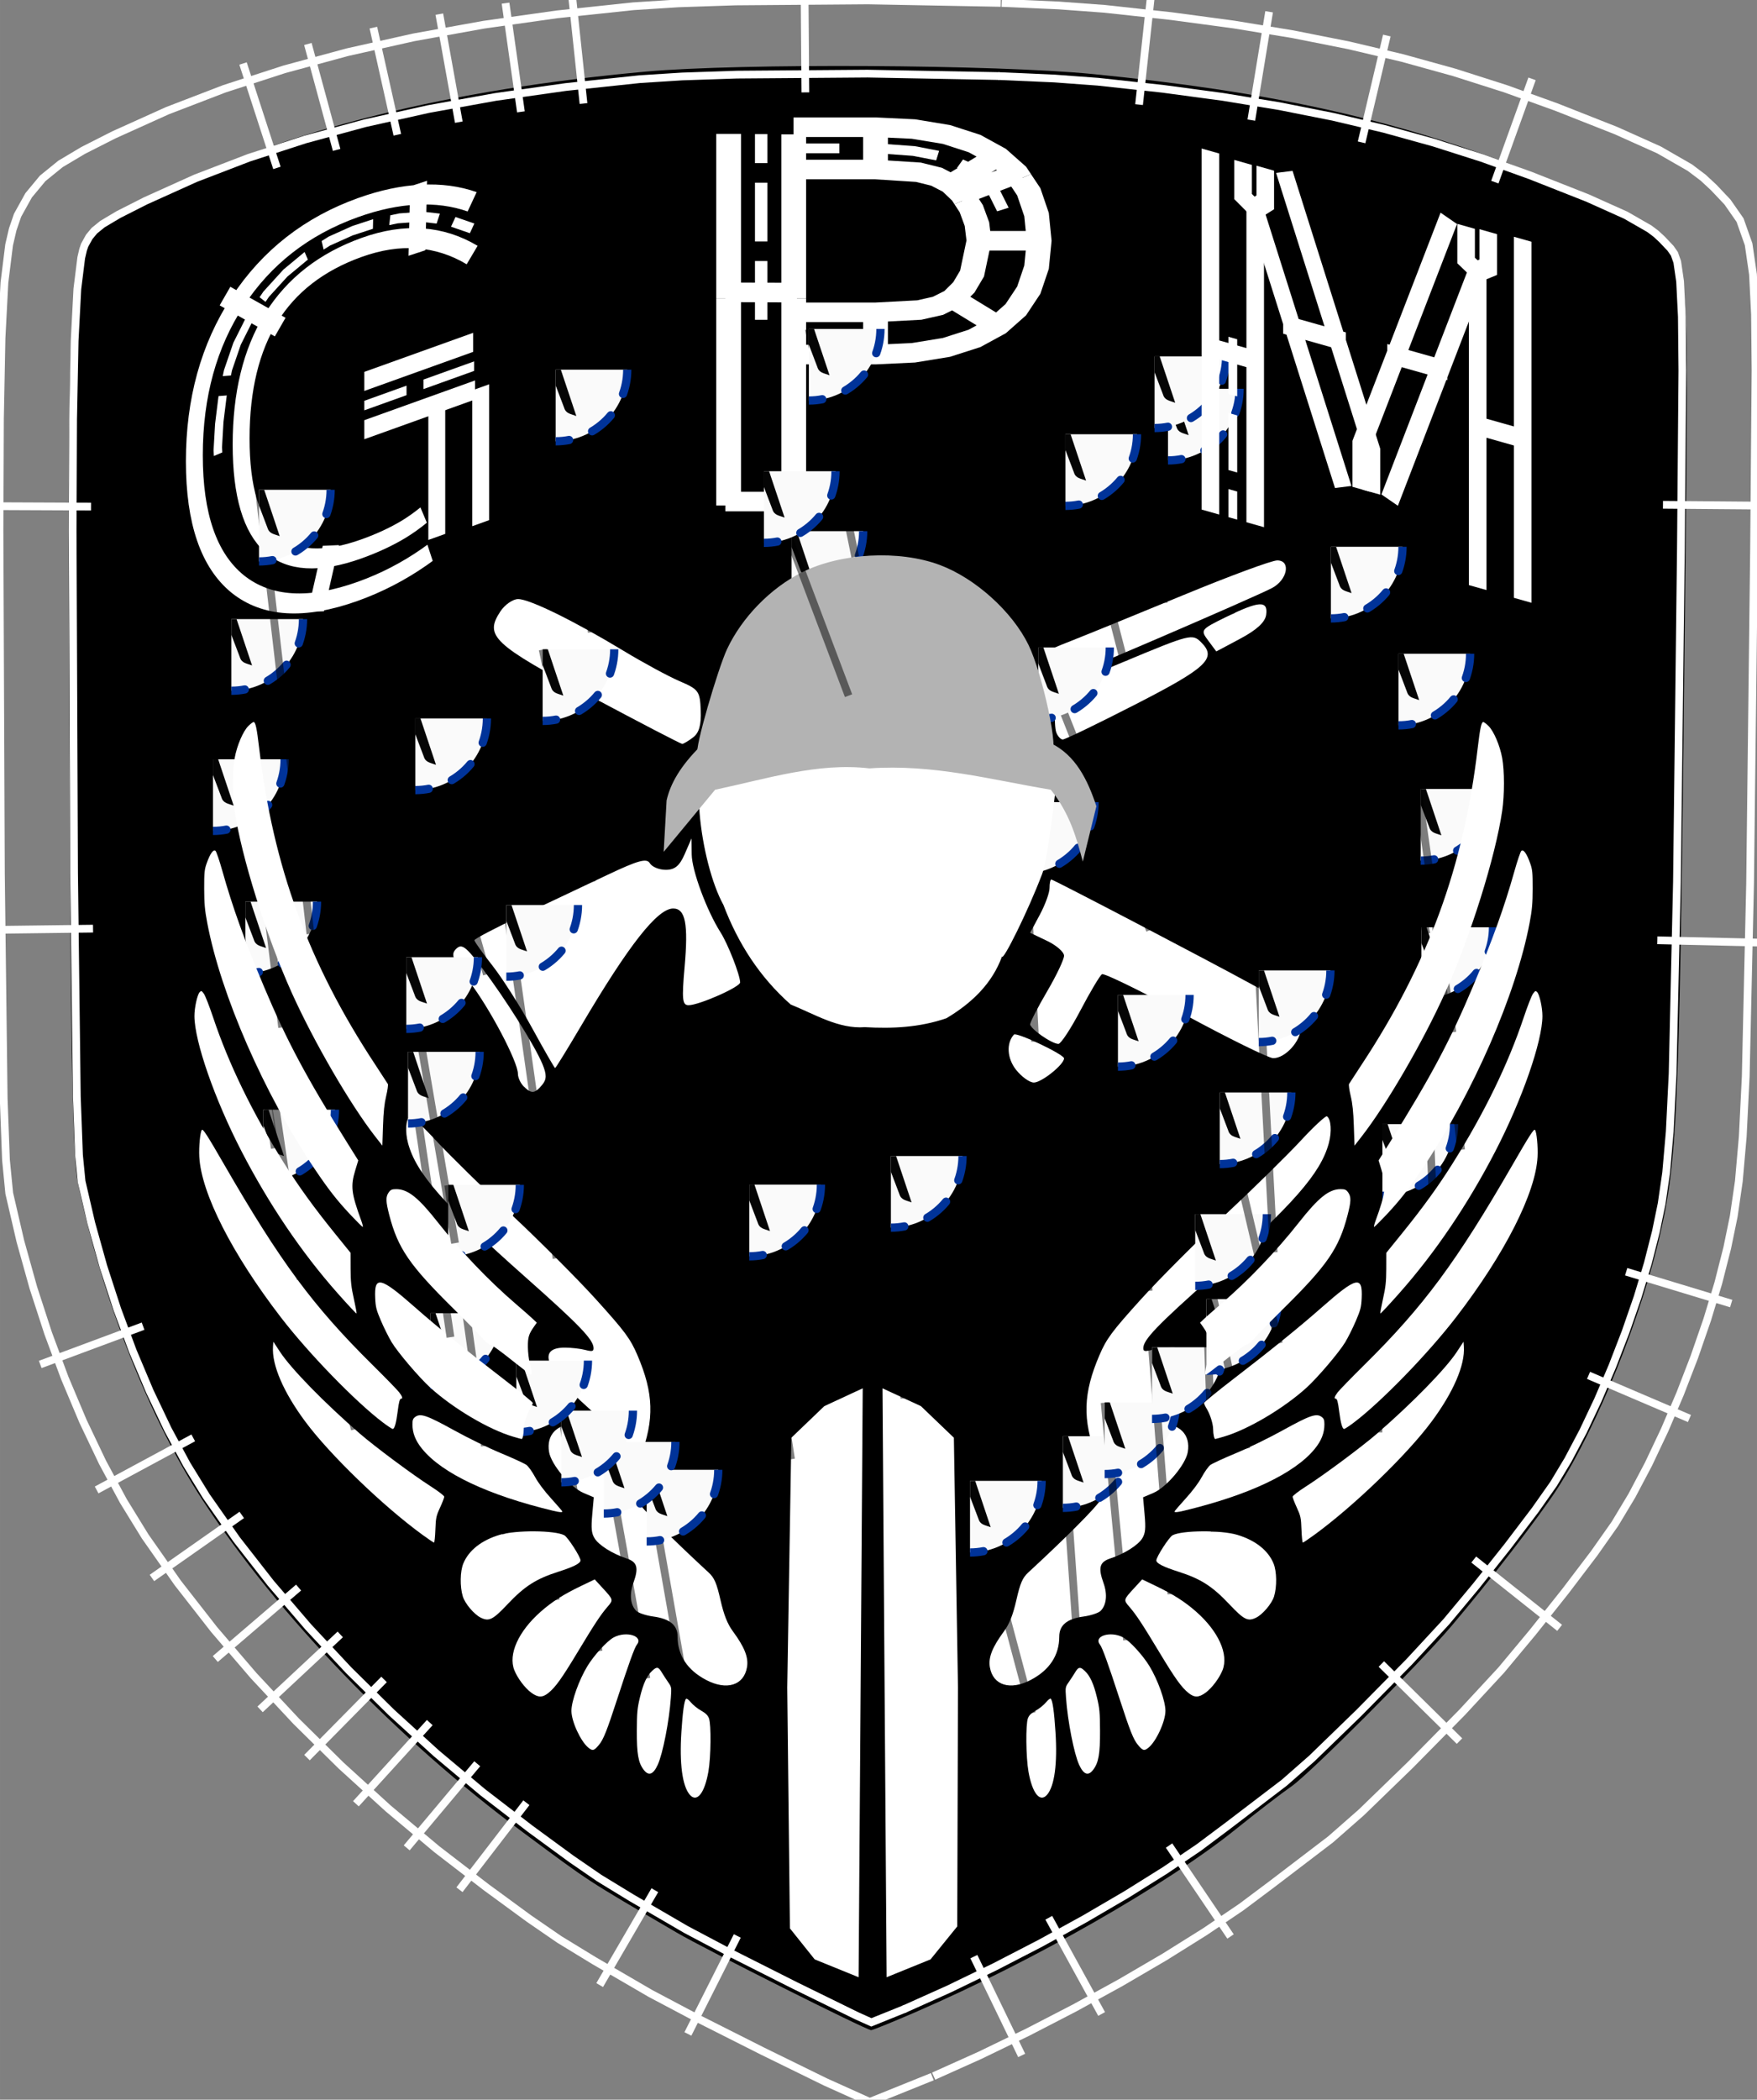 <?xml version="1.0" encoding="UTF-8" standalone="no"?>
<!-- Created with Inkscape (http://www.inkscape.org/) -->

<svg
   version="1.1"
   id="svg1"
   width="60.013mm"
   height="71.693mm"
   viewBox="0 0 226.82 270.967"
   sodipodi:docname="Escudo-GPM-policia.svg"
   xml:space="preserve"
   inkscape:version="1.3.2 (091e20e, 2023-11-25, custom)"
   xmlns:inkscape="http://www.inkscape.org/namespaces/inkscape"
   xmlns:sodipodi="http://sodipodi.sourceforge.net/DTD/sodipodi-0.dtd"
   xmlns:xlink="http://www.w3.org/1999/xlink"
   xmlns="http://www.w3.org/2000/svg"
   xmlns:svg="http://www.w3.org/2000/svg"
   xmlns:inkstitch="http://inkstitch.org/namespace"><rect x="0" y="0" width="226.82" height="270.967" fill="#808080" stroke="none"/><sodipodi:namedview
     id="namedview1"
     pagecolor="#ff00ed"
     bordercolor="#000000"
     borderopacity="0.25"
     inkscape:showpageshadow="2"
     inkscape:pageopacity="0.0"
     inkscape:pagecheckerboard="0"
     inkscape:deskcolor="#d1d1d1"
     inkscape:zoom="2.1337112"
     inkscape:cx="107.09041"
     inkscape:cy="145.5211"
     inkscape:window-width="1855"
     inkscape:window-height="1057"
     inkscape:window-x="57"
     inkscape:window-y="-8"
     inkscape:window-maximized="1"
     inkscape:current-layer="g4"
     inkscape:document-units="mm" /><defs
     id="defs1"><inkscape:path-effect
   effect="bend_path"
   id="path-effect147"
   is_visible="true"
   lpeversion="1"
   bendpath="M 9.608,-17.481 C 71.087,-36.39 128.239,-32.306 177.252,-16.309"
   prop_scale="0.793"
   scale_y_rel="false"
   vertical="false"
   hide_knot="false"
   bendpath-nodetypes="cc" /><inkscape:path-effect
   effect="perspective-envelope"
   up_left_point="0,-16.01"
   up_right_point="59.554,-23.21"
   down_left_point="0.9,3.02"
   down_right_point="59.554,0.923"
   id="path-effect143"
   is_visible="true"
   lpeversion="1"
   deform_type="perspective"
   horizontal_mirror="false"
   vertical_mirror="false"
   overflow_perspective="false" /><symbol
   id="inkstitch_trim">
      <title
   id="inkstitch_title9282">Trim the thread after sewing this object.</title>
      <path
   id="inkstitch_circle13405"
   d="m 9.247,-8.6e-6 c 1.8e-6,2.452 -0.974,4.804 -2.708,6.538 C 4.804,8.272 2.452,9.247 -2.1625959e-5,9.247 -2.452,9.247 -4.804,8.272 -6.538,6.538 -8.272,4.804 -9.247,2.452 -9.247,-8.6e-6 c 6e-7,-2.452 0.974,-4.804 2.708,-6.538 1.734,-1.734 4.086,-2.708 6.538,-2.708 C 5.107,-9.247 9.247,-5.107 9.247,-8.6e-6 c 0,0 0,0 0,0"
   style="opacity:1;vector-effect:none;fill:#fafafa;fill-opacity:1;fill-rule:evenodd;stroke:#003399;stroke-width:1.065;stroke-linecap:round;stroke-linejoin:miter;stroke-miterlimit:4;stroke-dasharray:3.195, 3.195;stroke-dashoffset:0;stroke-opacity:1"
   inkscape:connector-curvature="0" />
      <path
   style="color:#000000;font-style:normal;font-variant:normal;font-weight:normal;font-stretch:normal;font-size:medium;line-height:normal;font-family:sans-serif;font-variant-ligatures:normal;font-variant-position:normal;font-variant-caps:normal;font-variant-numeric:normal;font-variant-alternates:normal;font-feature-settings:normal;text-indent:0;text-align:start;text-decoration:none;text-decoration-line:none;text-decoration-style:solid;text-decoration-color:#000000;letter-spacing:normal;word-spacing:normal;text-transform:none;writing-mode:lr-tb;direction:ltr;text-orientation:mixed;dominant-baseline:auto;baseline-shift:baseline;text-anchor:start;white-space:normal;shape-padding:0;clip-rule:nonzero;display:inline;overflow:visible;visibility:visible;opacity:1;isolation:auto;mix-blend-mode:normal;color-interpolation:sRGB;color-interpolation-filters:linearRGB;solid-color:#000000;solid-opacity:1;vector-effect:none;fill:#050505;fill-opacity:1;fill-rule:evenodd;stroke:none;stroke-width:1.414;stroke-linecap:butt;stroke-linejoin:miter;stroke-miterlimit:4;stroke-dasharray:none;stroke-dashoffset:0;stroke-opacity:1;color-rendering:auto;image-rendering:auto;shape-rendering:auto;text-rendering:auto;enable-background:accumulate"
   d="m -3,-5.983 c -1.306,0 -2.375,1.069 -2.375,2.375 0,1.306 1.069,2.375 2.375,2.375 0.587,0 1.119,-0.224 1.535,-0.58 0,0 0.617,1.621 0.617,1.621 0,0 -2.299,6.018 -2.299,6.018 0.987,-0.125 1.237,-0.262 1.674,-0.975 0,0 1.33,-3.189 1.33,-3.189 0,0 1.236,3.25 1.236,3.25 0.232,0.779 0.843,0.792 1.578,1.072 0,0 -2.055,-6.143 -2.055,-6.143 0,0 0.73,-1.75 0.73,-1.75 0.428,0.417 1.011,0.676 1.652,0.676 1.306,0 2.375,-1.069 2.375,-2.375 0,-1.306 -1.069,-2.375 -2.375,-2.375 -1.062,0 -1.957,0.713 -2.258,1.68 0,0 -0.012,-0.016 -0.012,-0.016 0,0 -0.803,2.102 -0.803,2.102 0,0 -0.592,-1.766 -0.592,-1.766 -0.182,-1.128 -1.159,-2 -2.336,-2 0,0 -2e-5,-3e-5 -2e-5,-3e-5 m 0,1 c 0.765,0 1.375,0.61 1.375,1.375 0,0.765 -0.61,1.375 -1.375,1.375 -0.765,0 -1.375,-0.61 -1.375,-1.375 0,-0.765 0.61,-1.375 1.375,-1.375 0,0 0,0 0,0 m 6,0 c 0.765,0 1.375,0.61 1.375,1.375 0,0.765 -0.61,1.375 -1.375,1.375 -0.765,0 -1.375,-0.61 -1.375,-1.375 0,-0.765 0.61,-1.375 1.375,-1.375 0,0 0,0 0,0"
   id="inkstitch_path13416"
   inkscape:connector-curvature="0" />
    </symbol>
    </defs><g
     inkscape:groupmode="layer"
     inkscape:label="Image"
     id="g1"
     transform="translate(-16.735, 1.104)"><g
       id="g4"
       transform="matrix(1.069 0 0 1.069 -392.039 58.828)"><path
         style="display:inline;fill:#000000;fill-opacity:1;stroke-width:0.584"
         d="m 493.17,186.745 c 13.967,-6.058 30.218,-15.345 38.437,-21.967 2.568,-2.069 5.589,-4.393 6.712,-5.165 2.211,-1.519 15.263,-14.584 19.308,-19.328 4.429,-5.194 10.714,-13.343 12.831,-16.634 4.833,-7.516 10.184,-20.798 12.464,-30.934 2.117,-9.411 2.324,-14.998 3.006,-80.897 0.375,-36.307 0.475,-35.171 -3.426,-39.243 -2.366,-2.471 -6.133,-4.368 -16.807,-8.465 -15.362,-5.897 -30.183,-9.141 -51.316,-11.233 -11.647,-1.153 -42.651,-1.325 -53.978,-0.299 -23.842,2.159 -43.275,6.997 -58.842,14.652 -5.352,2.632 -6.832,3.649 -8.214,5.648 -2.733,3.952 -2.895,8.953 -2.49,76.94 0.139,23.446 0.411,34.303 0.92,36.771 2.875,13.944 8.628,28.588 15.132,38.522 9.108,13.91 23.448,28.769 38.616,40.011 8.376,6.209 7.396,5.569 18.582,12.115 3.435,2.01 22.892,11.77 23.482,11.78 0.185,0.006 2.698,-1.019 5.585,-2.271 z"
         id="path8" /><path
         id="path1"
         style="stroke:#ffffff;stroke-width:1px;fill:none"
         transform="matrix(0.935 0 0 0.935 382.324 -56.053)"
         d="M120.655,268.045 126.639,265.358 132.783,262.384 138.886,259.23 144.824,255.967 150.47,252.667 155.698,249.398 160.39,246.224 164.322,243.28 171.934,237.473 175.905,233.988 182.24,227.847 188.925,221.067 193.967,215.621 198.058,210.712 202.248,205.442 205.972,200.54 208.65,196.738 210.841,193.092 212.992,189.017 215.078,184.608 217.063,179.964 218.907,175.187 220.568,170.382 222.002,165.648 223.158,161.104 223.997,157.029 224.656,152.493 225.16,146.741 225.545,138.97 226.109,114.053 226.62,70.881 226.812,47.809 226.741,40.589 226.482,35.406 225.916,31.527 224.811,28.407 223.186,26.074 221.414,24.201 220.055,22.936 218.335,21.637 214.353,19.349 208.786,16.85 201.059,13.802 194.515,11.444 187.917,9.34 181.193,7.477 174.261,5.838 167.038,4.405 159.441,3.156 151.382,2.073 142.74,1.13 136.805,0.693 129.443,0.368  M116.784,259.425 122.645,256.794 128.554,253.933 134.441,250.891 140.164,247.746 145.58,244.58 150.545,241.476 154.908,238.525 158.625,235.742 165.945,230.158 169.496,227.041 175.587,221.137 182.092,214.539 186.866,209.382 190.73,204.746 194.787,199.643 198.345,194.959 200.728,191.577 202.607,188.449 204.54,184.788 206.46,180.73 208.308,176.405 210.031,171.942 211.578,167.468 212.897,163.112 213.947,158.985 214.686,155.396 215.267,151.4 215.731,146.096 216.101,138.629 216.661,113.89 217.172,70.786 217.362,47.816 217.294,40.872 217.067,36.326 216.7,33.808 216.329,32.761 215.837,32.055 214.757,30.914 213.972,30.183 213.113,29.534 210.054,27.777 205.115,25.559 197.723,22.643 191.477,20.392 185.22,18.397 178.844,16.631 172.254,15.073 165.352,13.703 158.045,12.503 150.24,11.453 141.88,10.541 136.25,10.126 129.027,9.808  M132.028,265.374 125.852,252.617  M142.354,260.02 135.528,247.598  M159.003,250.014 151.062,238.275  M188.575,224.787 178.482,214.835  M201.51,210.165 190.416,201.345  M218.276,183.137 205.243,177.567  M223.668,168.295 210.103,164.186  M228.298,121.714 214.129,121.393  M229.029,65.281 214.856,65.164  M197.946,10.169 193.141,23.503  M179.189,4.576 175.929,18.369  M163.986,1.509 161.688,15.495  M148.726,-0.593 147.188,13.496  "
         inkstitch:satin_column="true" /><path
         id="path2"
         style="stroke:#ffffff;stroke-width:1px;fill:none"
         transform="matrix(0.935 0 0 0.935 382.324 -56.053)"
         d="M129.323,0.365 112.182,0.044 95.046,0.177 87.704,0.423 81.868,0.796 71.972,1.847 62.538,3.182 53.535,4.806 44.956,6.724 36.794,8.939 29.041,11.457 21.693,14.28 14.777,17.4 10.816,19.408 7.883,21.153 5.58,23.021 3.762,25.214 2.337,27.785 1.711,29.609 1.245,31.614 0.641,36.468 0.265,43.664 0.064,54.037 0.002,68.463 0.186,112.776 0.545,141.804 0.841,149.757 1.262,154.054 2.7,160.247 4.372,166.237 6.295,172.151 8.443,177.927 10.792,183.5 13.318,188.807 16.002,193.787 18.816,198.363 23.03,204.37 27.721,210.381 32.839,216.351 38.329,222.227 44.135,227.955 50.206,233.481 56.486,238.747 62.883,243.669 68.395,247.704 72.31,250.396 76.8,253.138 84.095,257.381 89.82,260.41 98.531,264.802 106.676,268.793 112.404,271.375 120.486,268.117  M129.147,9.812 112.13,9.494 95.241,9.624 88.164,9.862 82.669,10.213 73.132,11.226 64.039,12.512 55.405,14.07 47.225,15.898 39.492,17.997 32.197,20.366 25.333,23.004 18.858,25.925 15.373,27.691 13.303,28.923 12.259,29.77 11.599,30.566 11.004,31.64 10.805,32.22 10.56,33.272 10.059,37.298 9.709,44.002 9.512,54.149 9.451,68.463 9.635,112.698 9.992,141.57 10.273,149.12 10.606,152.519 11.857,157.907 13.42,163.504 15.22,169.042 17.229,174.443 19.416,179.632 21.749,184.533 24.192,189.067 26.716,193.17 30.627,198.747 35.037,204.396 39.882,210.048 45.102,215.636 50.636,221.095 56.424,226.364 62.405,231.379 68.555,236.111 73.864,239.997 77.453,242.465 81.639,245.021 88.681,249.118 94.157,252.015 102.737,256.341 110.697,260.241 112.611,261.104 116.953,259.353  M103.978,-2.254 104.087,11.918  M73.936,-0.737 75.433,13.357  M65.364,0.396 67.349,14.43  M56.811,1.814 59.327,15.762  M48.294,3.557 51.386,17.389  M39.833,5.666 43.546,19.345  M31.458,8.188 35.836,21.668  M-2.347,65.335 11.826,65.396  M-2.086,120.065 12.086,119.889  M5.265,176.157 18.549,171.216  M12.55,192.361 25.027,185.637  M19.692,203.725 31.295,195.586  M27.875,214.19 38.635,204.965  M33.66,220.69 44.017,211.015  M39.72,226.918 49.674,216.828  M46.036,232.879 55.576,222.398  M52.599,238.571 61.707,227.711  M59.413,243.979 68.055,232.745  M77.522,256.29 84.648,244.039  M88.916,262.599 95.297,249.944  "
         inkstitch:satin_column="true" /><path
         style="fill:#ffffff;stroke-width:0.584"
         d="m 528.297,21.268 c -0.961,-1.292 -0.93,-1.332 2.202,-2.868 3.952,-1.938 5.044,-1.994 4.796,-0.244 -0.126,0.889 -1.129,1.815 -3.105,2.868 l -2.918,1.555 z"
         id="path109" /><g
         id="command_group1"
         inkscape:label="Ink/Stitch Command: Trim thread after sewing this object"
         transform="matrix(0.935 0 0 0.935 382.324 -56.053)"><path
           id="command_connector1"
           d="m 150.928,50.224 8.123,29.077"
           style="fill:none;stroke:#000000;stroke-width:1px;stroke-opacity:0.5"
           inkscape:connection-start="#command_use2101"
           inkscape:connection-end="#path109"
           inkscape:label="connector"
           inkscape:connector-type="polyline"
           inkscape:connector-curvature="0" /><use
           id="command_use2101"
           xlink:href="#inkstitch_trim"
           height="100%"
           width="100%"
           x="150.925"
           y="50.188"
           inkscape:label="command marker" /></g><path
         style="fill:#ffffff;stroke-width:0.584"
         d="m 508.742,24.462 c -0.649,-1.718 -0.648,-1.719 2.936,-3.132 1.972,-0.777 8.126,-3.287 13.676,-5.577 5.55,-2.29 10.624,-4.164 11.276,-4.164 1.692,0 1.234,2.369 -0.647,3.345 -2.35,1.22 -25.662,11.246 -26.149,11.246 -0.244,0 -0.736,-0.773 -1.092,-1.719 z"
         id="path108" /><g
         id="command_group2"
         inkscape:label="Ink/Stitch Command: Trim thread after sewing this object"
         transform="matrix(0.935 0 0 0.935 382.324 -56.053)"><path
           id="command_connector2"
           d="m 149.189,46.042 1.183,31.784"
           style="fill:none;stroke:#000000;stroke-width:1px;stroke-opacity:0.5"
           inkscape:connection-start="#command_use814"
           inkscape:connection-end="#path108"
           inkscape:label="connector"
           inkscape:connector-type="polyline"
           inkscape:connector-curvature="0" /><use
           id="command_use814"
           xlink:href="#inkstitch_trim"
           height="100%"
           width="100%"
           x="149.186"
           y="46.006"
           inkscape:label="command marker" /></g><path
         style="fill:#ffffff;stroke-width:0.584"
         d="m 509.953,32.37 c -0.172,-0.448 -0.229,-1.794 -0.128,-2.992 l 0.185,-2.177 8.171,-3.405 c 7.942,-3.309 8.202,-3.375 9.254,-2.33 1.942,1.929 0.748,3.058 -7.947,7.514 -4.571,2.342 -8.516,4.247 -8.767,4.232 -0.251,-0.015 -0.597,-0.394 -0.768,-0.842 z"
         id="path106" /><g
         id="command_group3"
         inkscape:label="Ink/Stitch Command: Trim thread after sewing this object"
         transform="matrix(0.935 0 0 0.935 382.324 -56.053)"><path
           id="command_connector3"
           d="M 137.679,56.092 145.244,85.379"
           style="fill:none;stroke:#000000;stroke-width:1px;stroke-opacity:0.5"
           inkscape:connection-start="#command_use8237"
           inkscape:connection-end="#path106"
           inkscape:label="connector"
           inkscape:connector-type="polyline"
           inkscape:connector-curvature="0" /><use
           id="command_use8237"
           xlink:href="#inkstitch_trim"
           height="100%"
           width="100%"
           x="137.676"
           y="56.056"
           inkscape:label="command marker" /></g><path
         style="fill:#ffffff;stroke-width:0.584"
         d="M 453.687,27.98 C 441.903,21.683 440.872,20.715 442.806,17.762 c 0.542,-0.827 1.512,-1.504 2.156,-1.504 1.389,0 6.759,2.636 12.747,6.258 2.373,1.435 5.415,3.081 6.76,3.658 2.292,0.983 2.452,1.204 2.543,3.528 0.069,1.759 -0.199,2.705 -0.923,3.254 -0.561,0.426 -1.152,0.779 -1.312,0.785 -0.161,0.005 -5.151,-2.587 -11.09,-5.76 z"
         id="path105" /><g
         id="command_group4"
         inkscape:label="Ink/Stitch Command: Trim thread after sewing this object"
         transform="matrix(0.935 0 0 0.935 382.324 -56.053)"><path
           id="command_connector4"
           d="m 71.839,47.753 4.665,33.865"
           style="fill:none;stroke:#000000;stroke-width:1px;stroke-opacity:0.5"
           inkscape:connection-start="#command_use6119"
           inkscape:connection-end="#path105"
           inkscape:label="connector"
           inkscape:connector-type="polyline"
           inkscape:connector-curvature="0" /><use
           id="command_use6119"
           xlink:href="#inkstitch_trim"
           height="100%"
           width="100%"
           x="71.837"
           y="47.717"
           inkscape:label="command marker" /></g><path
         style="fill:#ffffff;stroke-width:0.584"
         d="m 525.516,66.457 c -5.276,-2.856 -9.797,-5.066 -10.048,-4.911 -0.251,0.155 -1.417,2.11 -2.591,4.346 -1.174,2.235 -2.375,4.064 -2.667,4.064 -0.799,0 -3.409,-1.815 -3.409,-2.37 0,-0.267 0.919,-2.054 2.043,-3.971 1.124,-1.917 2.043,-3.852 2.043,-4.301 0,-0.448 -0.921,-1.255 -2.048,-1.792 l -2.048,-0.976 1.172,-2.187 c 0.645,-1.203 1.172,-2.651 1.172,-3.217 0,-0.567 0.096,-1.03 0.213,-1.03 0.253,0 18.882,9.738 24.301,12.704 4.887,2.674 5.837,3.518 5.837,5.188 0,1.621 -1.912,3.715 -3.356,3.675 -0.562,-0.015 -5.338,-2.365 -10.613,-5.221 z"
         id="path95" /><g
         id="command_group5"
         inkscape:label="Ink/Stitch Command: Trim thread after sewing this object"
         transform="matrix(0.935 0 0 0.935 382.324 -56.053)"><path
           id="command_connector5"
           d="m 134.166,83.622 14.43,36.464"
           style="fill:none;stroke:#000000;stroke-width:1px;stroke-opacity:0.5"
           inkscape:connection-start="#command_use3297"
           inkscape:connection-end="#path95"
           inkscape:label="connector"
           inkscape:connector-type="polyline"
           inkscape:connector-curvature="0" /><use
           id="command_use3297"
           xlink:href="#inkstitch_trim"
           height="100%"
           width="100%"
           x="134.164"
           y="83.587"
           inkscape:label="command marker" /></g><path
         style="fill:#ffffff;stroke-width:0.584"
         d="m 446.675,68.091 c -1.44,-2.63 -3.603,-6.037 -4.807,-7.57 -1.204,-1.534 -2.189,-2.919 -2.189,-3.078 0,-0.16 2.561,-1.501 5.691,-2.982 3.13,-1.48 7.792,-3.686 10.36,-4.902 3.723,-1.762 4.764,-2.049 5.136,-1.413 0.257,0.438 1.123,0.797 1.925,0.797 1.087,0 1.668,-0.483 2.283,-1.897 l 0.824,-1.897 0.023,1.935 c 0.023,1.952 1.81,6.777 3.489,9.421 0.889,1.399 2.344,5.115 2.361,6.029 0.011,0.551 -4.971,2.752 -6.229,2.752 -0.754,0 -0.826,-0.694 -0.479,-4.617 0.461,-5.204 0.099,-7.057 -1.379,-7.057 -1.901,0 -5.352,4.394 -11.113,14.154 -1.658,2.809 -3.074,5.107 -3.147,5.107 -0.072,0 -1.31,-2.152 -2.75,-4.782 z"
         id="path94" /><g
         id="command_group6"
         inkscape:label="Ink/Stitch Command: Trim thread after sewing this object"
         transform="matrix(0.935 0 0 0.935 382.324 -56.053)"><path
           id="command_connector6"
           d="m 70.16,83.858 6.37,29.986"
           style="fill:none;stroke:#000000;stroke-width:1px;stroke-opacity:0.5"
           inkscape:connection-start="#command_use2379"
           inkscape:connection-end="#path94"
           inkscape:label="connector"
           inkscape:connector-type="polyline"
           inkscape:connector-curvature="0" /><use
           id="command_use2379"
           xlink:href="#inkstitch_trim"
           height="100%"
           width="100%"
           x="70.157"
           y="83.822"
           inkscape:label="command marker" /></g><path
         style="fill:#ffffff;stroke-width:0.584"
         d="m 505.082,73.073 c -1.078,-1.37 -1.186,-3.202 -0.25,-4.239 0.302,-0.335 6.054,2.392 6.054,2.869 0,0.744 -2.715,2.92 -3.643,2.92 -0.518,0 -1.49,-0.698 -2.161,-1.551 z"
         id="path93" /><g
         id="command_group7"
         inkscape:label="Ink/Stitch Command: Trim thread after sewing this object"
         transform="matrix(0.935 0 0 0.935 382.324 -56.053)"><path
           id="command_connector7"
           d="m 132.192,103.591 1.578,30.88"
           style="fill:none;stroke:#000000;stroke-width:1px;stroke-opacity:0.5"
           inkscape:connection-start="#command_use2333"
           inkscape:connection-end="#path93"
           inkscape:label="connector"
           inkscape:connector-type="polyline"
           inkscape:connector-curvature="0" /><use
           id="command_use2333"
           xlink:href="#inkstitch_trim"
           height="100%"
           width="100%"
           x="132.189"
           y="103.555"
           inkscape:label="command marker" /></g><path
         style="fill:#ffffff;stroke-width:0.584"
         d="m 445.633,75.091 c -0.385,-0.385 -0.7,-1.07 -0.7,-1.522 0,-1.459 -3.396,-7.905 -5.866,-11.133 -2.034,-2.659 -2.28,-3.263 -1.603,-3.94 0.677,-0.677 1.154,-0.33 3.113,2.26 2.838,3.754 6.395,9.408 7.316,11.631 0.533,1.286 0.523,1.848 -0.041,2.528 -0.878,1.058 -1.301,1.091 -2.217,0.175 z"
         id="path92" /><g
         id="command_group8"
         inkscape:label="Ink/Stitch Command: Trim thread after sewing this object"
         transform="matrix(0.935 0 0 0.935 382.324 -56.053)"><path
           id="command_connector8"
           d="M 53.713,92.79 62.949,125.789"
           style="fill:none;stroke:#000000;stroke-width:1px;stroke-opacity:0.5"
           inkscape:connection-start="#command_use487"
           inkscape:connection-end="#path92"
           inkscape:label="connector"
           inkscape:connector-type="polyline"
           inkscape:connector-curvature="0" /><use
           id="command_use487"
           xlink:href="#inkstitch_trim"
           height="100%"
           width="100%"
           x="53.71"
           y="92.754"
           inkscape:label="command marker" /></g><path
         style="display:inline;fill:#ffffff;fill-opacity:1;stroke:none;stroke-width:1.89"
         d="m 510.352,35.832 c -0.243,0.6 -1.257,11.357 -2.118,13.627 -1.708,4.505 -4.743,10.583 -4.841,9.944 -1.164,3.2 -3.561,5.58 -6.711,7.456 -3.286,1.13 -6.573,1.264 -9.859,1.077 -3.147,0.24 -6.005,-1.543 -8.948,-2.734 -3.748,-3.31 -6.358,-7.378 -8.119,-12.013 -1.418,-2.571 -2.536,-7.02 -2.879,-11.046 -0.191,-2.245 0.334,-4.463 0.041,-5.897 z"
         id="path147"
         sodipodi:nodetypes="cscccccscc" /><g
         id="command_group9"
         inkscape:label="Ink/Stitch Command: Trim thread after sewing this object"
         transform="matrix(0.935 0 0 0.935 382.324 -56.053)"><path
           id="command_connector9"
           d="m 102.31,68.607 7.22,29.897"
           style="fill:none;stroke:#000000;stroke-width:1px;stroke-opacity:0.5"
           inkscape:connection-start="#command_use7707"
           inkscape:connection-end="#path147"
           inkscape:label="connector"
           inkscape:connector-type="polyline"
           inkscape:connector-curvature="0" /><use
           id="command_use7707"
           xlink:href="#inkstitch_trim"
           height="100%"
           width="100%"
           x="102.308"
           y="68.571"
           inkscape:label="command marker" /></g><g
         inkscape:label="Ink/Stitch Lettering"
         transform="matrix(2.04 -0.732 0 2.3 405.858 20.912)"
         id="g3673"
         inkstitch:lettering="{&quot;text&quot;: &quot;G&quot;, &quot;back_and_forth&quot;: false, &quot;font&quot;: &quot;small_font&quot;, &quot;scale&quot;: 100, &quot;trim_option&quot;: 0, &quot;use_trim_symbols&quot;: false}"
         style="stroke:#ffffff"><g
           inkscape:label="G"
           id="g6247"
           style="stroke:#ffffff"><g
   inkscape:label="G"
   id="glyph"
   style="stroke:#ffffff">
    <path
   d="m 1.406,-9.18 -0.018,-0.289 0.088,-1.329 0.192,-1.314 0.147,-0.585 v 0 l 0.177,-0.704 0.537,-1.219 0.754,-1.093 0.119,-0.118 v 0 l 0.849,-0.84 1.142,-0.749 0.916,-0.382 v 0 l 0.347,-0.145 1.335,-0.323 1.371,-0.109 0.428,0.012 v 0 l 0.943,0.027 1.358,0.182 1.201,0.303 v 0 l 0.154,0.039 1.489,0.626 1.509,0.942"
   style="font-style:normal;font-variant:normal;font-weight:normal;font-stretch:normal;font-size:106.667px;line-height:100%;font-family:sans-serif;-inkscape-font-specification:sans-serif;font-variant-ligatures:normal;font-variant-position:normal;font-variant-caps:normal;font-variant-numeric:normal;font-variant-alternates:normal;font-feature-settings:normal;text-indent:0;text-align:start;text-decoration:none;text-decoration-line:none;text-decoration-style:solid;text-decoration-color:#000000;letter-spacing:50px;word-spacing:0px;text-transform:none;writing-mode:lr-tb;direction:ltr;text-orientation:mixed;dominant-baseline:auto;baseline-shift:baseline;text-anchor:start;white-space:normal;shape-padding:0;fill:none;fill-opacity:1;stroke:#ffffff;stroke-width:0.5px;stroke-linecap:butt;stroke-linejoin:miter;stroke-miterlimit:4;stroke-dasharray:3, 1;stroke-dashoffset:0;stroke-opacity:1"
   inkstitch:running_stitch_length_mm="1.2"
   id="autosatinrun1"
   inkscape:label="AutoSatin Running Stitch 1" /><path
   sodipodi:nodetypes="ccccscscscccsscscscccccc"
   inkscape:connector-curvature="0"
   d="M 8.082,-2.266 7.191,0.923 m 9.254,-18.565 c -0.962,-0.607 -2.015,-1.066 -3.159,-1.378 -1.135,-0.312 -2.336,-0.468 -3.601,-0.468 -3.033,0 -5.408,0.888 -7.124,2.665 -1.707,1.768 -2.561,4.238 -2.561,7.41 0,3.163 0.854,5.633 2.561,7.41 1.716,1.768 4.091,2.652 7.124,2.652 1.387,0 2.691,-0.182 3.913,-0.546 0.119,-0.036 0.238,-0.075 0.356,-0.114 m 2.491,-14.836 c -0.971,-0.823 -2.002,-1.443 -3.094,-1.859 -1.092,-0.416 -2.24,-0.624 -3.445,-0.624 -2.375,0 -4.16,0.663 -5.356,1.989 -1.187,1.326 -1.781,3.302 -1.781,5.928 0,2.617 0.594,4.589 1.781,5.915 1.196,1.326 2.981,1.989 5.356,1.989 0.927,0 1.755,-0.078 2.483,-0.234 0.419,-0.095 0.814,-0.218 1.185,-0.371 M 5.082,-14.682 1.815,-17.35 m 11.364,1.357 0.095,-3.615"
   style="font-style:normal;font-variant:normal;font-weight:normal;font-stretch:normal;font-size:106.667px;line-height:100%;font-family:sans-serif;-inkscape-font-specification:sans-serif;font-variant-ligatures:normal;font-variant-position:normal;font-variant-caps:normal;font-variant-numeric:normal;font-variant-alternates:normal;font-feature-settings:normal;text-indent:0;text-align:start;text-decoration:none;text-decoration-line:none;text-decoration-style:solid;text-decoration-color:#000000;letter-spacing:50px;word-spacing:0px;text-transform:none;writing-mode:lr-tb;direction:ltr;text-orientation:mixed;dominant-baseline:auto;baseline-shift:baseline;text-anchor:start;white-space:normal;shape-padding:0;fill:none;fill-opacity:1;stroke:#ffffff;stroke-width:1px;stroke-linecap:butt;stroke-linejoin:miter;stroke-miterlimit:4;stroke-dasharray:none;stroke-dashoffset:0;stroke-opacity:1"
   id="autosatin1"
   inkstitch:center_walk_underlay="True"
   inkstitch:pull_compensation_mm="0.2"
   inkstitch:satin_column="True"
   inkstitch:zigzag_spacing_mm="0.4"
   inkstitch:center_walk_underlay_stitch_length_mm="1.2"
   inkstitch:fill_underlay="False"
   inkstitch:reverse_rails="none"
   inkscape:label="AutoSatin 2" />
    <path
   inkscape:connector-curvature="0"
   d="m 16.952,-0.613 v -7.13 m -2.6,7.025 v -6.992"
   style="font-style:normal;font-variant:normal;font-weight:normal;font-stretch:normal;font-size:106.667px;line-height:100%;font-family:sans-serif;-inkscape-font-specification:sans-serif;font-variant-ligatures:normal;font-variant-position:normal;font-variant-caps:normal;font-variant-numeric:normal;font-variant-alternates:normal;font-feature-settings:normal;text-indent:0;text-align:start;text-decoration:none;text-decoration-line:none;text-decoration-style:solid;text-decoration-color:#000000;letter-spacing:50px;word-spacing:0px;text-transform:none;writing-mode:lr-tb;direction:ltr;text-orientation:mixed;dominant-baseline:auto;baseline-shift:baseline;text-anchor:start;white-space:normal;shape-padding:0;fill:none;fill-opacity:1;stroke:#ffffff;stroke-width:1px;stroke-linecap:butt;stroke-linejoin:miter;stroke-miterlimit:4;stroke-dasharray:none;stroke-dashoffset:0;stroke-opacity:1"
   id="autosatin2"
   inkstitch:zigzag_spacing_mm="0.4"
   inkstitch:satin_column="True"
   inkstitch:pull_compensation_mm="0.2"
   inkstitch:center_walk_underlay="True"
   inkstitch:center_walk_underlay_stitch_length_mm="1.2"
   inkstitch:contour_underlay="False"
   inkstitch:zigzag_underlay="False"
   inkstitch:fill_underlay="False"
   inkstitch:reverse_rails="none"
   inkscape:label="AutoSatin 3" />
    <path
   d="m 16.561,-8.978 h -0.501 -1.499 -1.249 v 0 H 13.062 11.563 10.062"
   style="font-style:normal;font-variant:normal;font-weight:normal;font-stretch:normal;font-size:106.667px;line-height:100%;font-family:sans-serif;-inkscape-font-specification:sans-serif;font-variant-ligatures:normal;font-variant-position:normal;font-variant-caps:normal;font-variant-numeric:normal;font-variant-alternates:normal;font-feature-settings:normal;text-indent:0;text-align:start;text-decoration:none;text-decoration-line:none;text-decoration-style:solid;text-decoration-color:#000000;letter-spacing:50px;word-spacing:0px;text-transform:none;writing-mode:lr-tb;direction:ltr;text-orientation:mixed;dominant-baseline:auto;baseline-shift:baseline;text-anchor:start;white-space:normal;shape-padding:0;fill:none;fill-opacity:1;stroke:#ffffff;stroke-width:0.5px;stroke-linecap:butt;stroke-linejoin:miter;stroke-miterlimit:4;stroke-dasharray:3, 1;stroke-dashoffset:0;stroke-opacity:1"
   inkstitch:running_stitch_length_mm="1.2"
   id="autosatinrun2"
   inkscape:label="AutoSatin Running Stitch 4" /><path
   inkscape:connector-curvature="0"
   d="m 10.062,-10.246 h 6.444 m -6.444,2.535 h 6.553"
   style="font-style:normal;font-variant:normal;font-weight:normal;font-stretch:normal;font-size:106.667px;line-height:100%;font-family:sans-serif;-inkscape-font-specification:sans-serif;font-variant-ligatures:normal;font-variant-position:normal;font-variant-caps:normal;font-variant-numeric:normal;font-variant-alternates:normal;font-feature-settings:normal;text-indent:0;text-align:start;text-decoration:none;text-decoration-line:none;text-decoration-style:solid;text-decoration-color:#000000;letter-spacing:50px;word-spacing:0px;text-transform:none;writing-mode:lr-tb;direction:ltr;text-orientation:mixed;dominant-baseline:auto;baseline-shift:baseline;text-anchor:start;white-space:normal;shape-padding:0;fill:none;fill-opacity:1;stroke:#ffffff;stroke-width:1px;stroke-linecap:butt;stroke-linejoin:miter;stroke-miterlimit:4;stroke-dasharray:none;stroke-dashoffset:0;stroke-opacity:1"
   id="autosatin3"
   inkstitch:zigzag_underlay="False"
   inkstitch:contour_underlay="False"
   inkstitch:center_walk_underlay="True"
   inkstitch:pull_compensation_mm="0.2"
   inkstitch:satin_column="True"
   inkstitch:zigzag_spacing_mm="0.4"
   inkstitch:center_walk_underlay_stitch_length_mm="1.2"
   inkstitch:fill_underlay="False"
   inkstitch:reverse_rails="none"
   inkscape:label="AutoSatin 5" />
  </g>
  </g></g><g
         inkscape:label="Ink/Stitch Lettering"
         transform="matrix(2.992 0 0 2.364 470.381 4.85)"
         id="g6753"
         inkstitch:lettering="{&quot;text&quot;: &quot;P&quot;, &quot;back_and_forth&quot;: false, &quot;font&quot;: &quot;small_font&quot;, &quot;scale&quot;: 100, &quot;trim_option&quot;: 0, &quot;use_trim_symbols&quot;: false}"
         style="stroke:#ffffff"><g
           inkscape:label="P"
           id="g6396"
           style="stroke:#ffffff"><g
   id="g163"
   inkscape:label="P"
   style="stroke:#ffffff">
    <path
   sodipodi:nodetypes="cccc"
   inkscape:connector-curvature="0"
   d="M 0,0.045 V -10.538 M 2.626,0.045 v -10.569 m -2.757,10.369 h 2.889"
   style="font-style:normal;font-variant:normal;font-weight:normal;font-stretch:normal;font-size:106.667px;line-height:100%;font-family:sans-serif;-inkscape-font-specification:sans-serif;font-variant-ligatures:normal;font-variant-position:normal;font-variant-caps:normal;font-variant-numeric:normal;font-variant-alternates:normal;font-feature-settings:normal;text-indent:0;text-align:start;text-decoration:none;text-decoration-line:none;text-decoration-style:solid;text-decoration-color:#000000;letter-spacing:50px;word-spacing:0px;text-transform:none;writing-mode:lr-tb;direction:ltr;text-orientation:mixed;dominant-baseline:auto;baseline-shift:baseline;text-anchor:start;white-space:normal;shape-padding:0;fill:none;fill-opacity:1;stroke:#ffffff;stroke-width:1px;stroke-linecap:butt;stroke-linejoin:miter;stroke-miterlimit:4;stroke-dasharray:none;stroke-dashoffset:0;stroke-opacity:1"
   id="autosatin4"
   inkstitch:zigzag_underlay="False"
   inkstitch:contour_underlay="False"
   inkstitch:center_walk_underlay_stitch_length_mm="1.2"
   inkstitch:center_walk_underlay="True"
   inkstitch:pull_compensation_mm="0.2"
   inkstitch:satin_column="True"
   inkstitch:zigzag_spacing_mm="0.4"
   inkstitch:fill_underlay="False"
   inkstitch:reverse_rails="none"
   inkscape:label="AutoSatin 1" />
    <path
   d="m 1.313,-9.437 v -1.095 -1.511 -0.555 0 -0.956 -1.511 -0.694 0 -0.817 -1.511 -0.833"
   style="font-style:normal;font-variant:normal;font-weight:normal;font-stretch:normal;font-size:106.667px;line-height:100%;font-family:sans-serif;-inkscape-font-specification:sans-serif;font-variant-ligatures:normal;font-variant-position:normal;font-variant-caps:normal;font-variant-numeric:normal;font-variant-alternates:normal;font-feature-settings:normal;text-indent:0;text-align:start;text-decoration:none;text-decoration-line:none;text-decoration-style:solid;text-decoration-color:#000000;letter-spacing:50px;word-spacing:0px;text-transform:none;writing-mode:lr-tb;direction:ltr;text-orientation:mixed;dominant-baseline:auto;baseline-shift:baseline;text-anchor:start;white-space:normal;shape-padding:0;fill:none;fill-opacity:1;stroke:#ffffff;stroke-width:0.5px;stroke-linecap:butt;stroke-linejoin:miter;stroke-miterlimit:4;stroke-dasharray:3, 1;stroke-dashoffset:0;stroke-opacity:1"
   inkstitch:running_stitch_length_mm="1.2"
   id="autosatinrun3"
   inkscape:label="AutoSatin Running Stitch 2" /><path
   sodipodi:nodetypes="cccc"
   inkscape:connector-curvature="0"
   d="m 2.626,-18.905 v 8.381 M 0,-18.93 v 8.392 m -0.131,-0.301 2.889,0.015"
   style="font-style:normal;font-variant:normal;font-weight:normal;font-stretch:normal;font-size:106.667px;line-height:100%;font-family:sans-serif;-inkscape-font-specification:sans-serif;font-variant-ligatures:normal;font-variant-position:normal;font-variant-caps:normal;font-variant-numeric:normal;font-variant-alternates:normal;font-feature-settings:normal;text-indent:0;text-align:start;text-decoration:none;text-decoration-line:none;text-decoration-style:solid;text-decoration-color:#000000;letter-spacing:50px;word-spacing:0px;text-transform:none;writing-mode:lr-tb;direction:ltr;text-orientation:mixed;dominant-baseline:auto;baseline-shift:baseline;text-anchor:start;white-space:normal;shape-padding:0;fill:none;fill-opacity:1;stroke:#ffffff;stroke-width:1px;stroke-linecap:butt;stroke-linejoin:miter;stroke-miterlimit:4;stroke-dasharray:none;stroke-dashoffset:0;stroke-opacity:1"
   id="autosatin5"
   inkstitch:zigzag_underlay="False"
   inkstitch:contour_underlay="False"
   inkstitch:center_walk_underlay_stitch_length_mm="1.2"
   inkstitch:center_walk_underlay="True"
   inkstitch:pull_compensation_mm="0.2"
   inkstitch:satin_column="True"
   inkstitch:zigzag_spacing_mm="0.4"
   inkstitch:fill_underlay="False"
   inkstitch:reverse_rails="none"
   inkscape:label="AutoSatin 3" />
    <path
   sodipodi:nodetypes="cscccsccsccssc"
   inkscape:connector-curvature="0"
   d="m 2.626,-7.66 h 3.302 l 1.532,-0.092 1.332,-0.275 1.132,-0.459 0.932,-0.643 0.734,-0.822 0.524,-0.998 0.314,-1.173 0.105,-1.349 -0.105,-1.337 -0.314,-1.165 -0.351,-0.664 m -9.136,6.82 h 3.302 l 1.766,-0.118 0.754,-0.215 0.597,-0.378 0.447,-0.562 0.332,-0.708 0.279,-1.673 -0.082,-0.852 -0.229,-0.789 -0.236,-0.459 m -3.628,8.018 3.3e-4,-2.374 m 5.017,0.867 -1.991,-1.54 m 3.699,-2.872 H 9.981"
   style="font-style:normal;font-variant:normal;font-weight:normal;font-stretch:normal;font-size:106.667px;line-height:100%;font-family:sans-serif;-inkscape-font-specification:sans-serif;font-variant-ligatures:normal;font-variant-position:normal;font-variant-caps:normal;font-variant-numeric:normal;font-variant-alternates:normal;font-feature-settings:normal;text-indent:0;text-align:start;text-decoration:none;text-decoration-line:none;text-decoration-style:solid;text-decoration-color:#000000;letter-spacing:50px;word-spacing:0px;text-transform:none;writing-mode:lr-tb;direction:ltr;text-orientation:mixed;dominant-baseline:auto;baseline-shift:baseline;text-anchor:start;white-space:normal;shape-padding:0;fill:none;fill-opacity:1;stroke:#ffffff;stroke-width:1px;stroke-linecap:butt;stroke-linejoin:miter;stroke-miterlimit:4;stroke-dasharray:none;stroke-dashoffset:0;stroke-opacity:1"
   id="autosatin6"
   inkstitch:zigzag_spacing_mm="0.4"
   inkstitch:satin_column="True"
   inkstitch:pull_compensation_mm="0.2"
   inkstitch:center_walk_underlay="True"
   inkstitch:contour_underlay="False"
   inkstitch:zigzag_underlay="False"
   inkstitch:center_walk_underlay_stitch_length_mm="1.2"
   inkstitch:fill_underlay="False"
   inkstitch:reverse_rails="none"
   inkscape:label="AutoSatin 4" />
  <path
   d="m 11.069,-15.068 -0.41,-1.036 -0.796,-1.005 -0.772,-0.435 v 0 l -0.361,-0.204 -1.255,-0.308 -1.211,-0.111 -0.359,-0.006 v 0 L 4.836,-18.191 H 3.326 2.622"
   style="font-style:normal;font-variant:normal;font-weight:normal;font-stretch:normal;font-size:106.667px;line-height:100%;font-family:sans-serif;-inkscape-font-specification:sans-serif;font-variant-ligatures:normal;font-variant-position:normal;font-variant-caps:normal;font-variant-numeric:normal;font-variant-alternates:normal;font-feature-settings:normal;text-indent:0;text-align:start;text-decoration:none;text-decoration-line:none;text-decoration-style:solid;text-decoration-color:#000000;letter-spacing:50px;word-spacing:0px;text-transform:none;writing-mode:lr-tb;direction:ltr;text-orientation:mixed;dominant-baseline:auto;baseline-shift:baseline;text-anchor:start;white-space:normal;shape-padding:0;fill:none;fill-opacity:1;stroke:#ffffff;stroke-width:0.5px;stroke-linecap:butt;stroke-linejoin:miter;stroke-miterlimit:4;stroke-dasharray:3, 1;stroke-dashoffset:0;stroke-opacity:1"
   inkstitch:running_stitch_length_mm="1.2"
   id="autosatinrun4"
   inkscape:label="AutoSatin Running Stitch 5" /><path
   sodipodi:nodetypes="cscccsccsccssc"
   inkscape:connector-curvature="0"
   d="m 2.626,-17.111 h 3.302 l 1.734,0.14 0.732,0.23 0.587,0.385 0.457,0.554 0.119,0.231 m -6.938,-3.699 h 3.31 l 1.532,0.093 1.332,0.278 1.132,0.463 0.932,0.648 0.734,0.821 0.173,0.329 m -0.814,-1.221 -2.062,1.574 m -2.959,-3.092 3.3e-4,2.374 m 5.804,0.047 -2.431,1.178"
   style="font-style:normal;font-variant:normal;font-weight:normal;font-stretch:normal;font-size:106.667px;line-height:100%;font-family:sans-serif;-inkscape-font-specification:sans-serif;font-variant-ligatures:normal;font-variant-position:normal;font-variant-caps:normal;font-variant-numeric:normal;font-variant-alternates:normal;font-feature-settings:normal;text-indent:0;text-align:start;text-decoration:none;text-decoration-line:none;text-decoration-style:solid;text-decoration-color:#000000;letter-spacing:50px;word-spacing:0px;text-transform:none;writing-mode:lr-tb;direction:ltr;text-orientation:mixed;dominant-baseline:auto;baseline-shift:baseline;text-anchor:start;white-space:normal;shape-padding:0;fill:none;fill-opacity:1;stroke:#ffffff;stroke-width:1px;stroke-linecap:butt;stroke-linejoin:miter;stroke-miterlimit:4;stroke-dasharray:none;stroke-dashoffset:0;stroke-opacity:1"
   id="autosatin7"
   inkstitch:zigzag_spacing_mm="0.4"
   inkstitch:satin_column="True"
   inkstitch:pull_compensation_mm="0.2"
   inkstitch:center_walk_underlay="True"
   inkstitch:contour_underlay="False"
   inkstitch:zigzag_underlay="False"
   inkstitch:center_walk_underlay_stitch_length_mm="1.2"
   inkstitch:fill_underlay="False"
   inkstitch:reverse_rails="none"
   inkscape:label="AutoSatin 6" />
  </g>
  </g></g><g
         inkscape:label="Ink/Stitch Lettering"
         transform="matrix(2.124 0.6 0 2.298 527.772 5.488)"
         id="g3653"
         inkstitch:lettering="{&quot;text&quot;: &quot;M&quot;, &quot;back_and_forth&quot;: false, &quot;font&quot;: &quot;small_font&quot;, &quot;scale&quot;: 100, &quot;trim_option&quot;: 0, &quot;use_trim_symbols&quot;: false}"
         style="stroke:#ffffff"><g
           inkscape:label="M"
           id="g6678"
           style="stroke:#ffffff"><g
   id="g164"
   inkscape:label="M"
   style="stroke:#ffffff">
    <path
   d="m 1.645,-9.457 v 0.408 1.508 1.242 0 0.269 1.512 1.377 0 0.135 1.512 1.512"
   style="font-style:normal;font-variant:normal;font-weight:normal;font-stretch:normal;font-size:106.667px;line-height:100%;font-family:sans-serif;-inkscape-font-specification:sans-serif;font-variant-ligatures:normal;font-variant-position:normal;font-variant-caps:normal;font-variant-numeric:normal;font-variant-alternates:normal;font-feature-settings:normal;text-indent:0;text-align:start;text-decoration:none;text-decoration-line:none;text-decoration-style:solid;text-decoration-color:#000000;letter-spacing:50px;word-spacing:0px;text-transform:none;writing-mode:lr-tb;direction:ltr;text-orientation:mixed;dominant-baseline:auto;baseline-shift:baseline;text-anchor:start;white-space:normal;shape-padding:0;fill:none;fill-opacity:1;stroke:#ffffff;stroke-width:0.5px;stroke-linecap:butt;stroke-linejoin:miter;stroke-miterlimit:4;stroke-dasharray:3, 1;stroke-dashoffset:0;stroke-opacity:1"
   inkstitch:running_stitch_length_mm="1.2"
   id="autosatinrun5"
   inkscape:label="AutoSatin Running Stitch 1" /><path
   d="m 2.919,0.018 v -16.601 l 0.572,-0.483 v -1.794 M 0.371,0.018 V -18.949 M 0,-8.629 h 3.152"
   style="font-style:normal;font-variant:normal;font-weight:normal;font-stretch:normal;font-size:106.667px;line-height:100%;font-family:sans-serif;-inkscape-font-specification:sans-serif;font-variant-ligatures:normal;font-variant-position:normal;font-variant-caps:normal;font-variant-numeric:normal;font-variant-alternates:normal;font-feature-settings:normal;text-indent:0;text-align:start;text-decoration:none;text-decoration-line:none;text-decoration-style:solid;text-decoration-color:#000000;letter-spacing:50px;word-spacing:0px;text-transform:none;writing-mode:lr-tb;direction:ltr;text-orientation:mixed;dominant-baseline:auto;baseline-shift:baseline;text-anchor:start;white-space:normal;shape-padding:0;fill:none;fill-opacity:1;stroke:#ffffff;stroke-width:1px;stroke-linecap:butt;stroke-linejoin:miter;stroke-miterlimit:4;stroke-dasharray:none;stroke-dashoffset:0;stroke-opacity:1"
   id="autosatin8"
   inkscape:connector-curvature="0"
   sodipodi:nodetypes="cccccccc"
   inkstitch:zigzag_underlay="False"
   inkstitch:contour_underlay="False"
   inkstitch:center_walk_underlay_stitch_length_mm="1.2"
   inkstitch:center_walk_underlay="True"
   inkstitch:pull_compensation_mm="0.2"
   inkstitch:satin_column="True"
   inkstitch:zigzag_spacing_mm="0.4"
   inkstitch:fill_underlay="False"
   inkstitch:reverse_rails="none"
   inkscape:label="AutoSatin 2" />
    <path
   d="m 2.23,-18.835 v 1.794 l 0.688,0.458 5.005,13.312 m -3.349,-15.678 4.953,13.208 v 2.325 m -5.019,-7.516 h 3.564"
   style="font-style:normal;font-variant:normal;font-weight:normal;font-stretch:normal;font-size:106.667px;line-height:100%;font-family:sans-serif;-inkscape-font-specification:sans-serif;font-variant-ligatures:normal;font-variant-position:normal;font-variant-caps:normal;font-variant-numeric:normal;font-variant-alternates:normal;font-feature-settings:normal;text-indent:0;text-align:start;text-decoration:none;text-decoration-line:none;text-decoration-style:solid;text-decoration-color:#000000;letter-spacing:50px;word-spacing:0px;text-transform:none;writing-mode:lr-tb;direction:ltr;text-orientation:mixed;dominant-baseline:auto;baseline-shift:baseline;text-anchor:start;white-space:normal;shape-padding:0;fill:none;fill-opacity:1;stroke:#ffffff;stroke-width:1px;stroke-linecap:butt;stroke-linejoin:miter;stroke-miterlimit:4;stroke-dasharray:none;stroke-dashoffset:0;stroke-opacity:1"
   id="autosatin9"
   inkscape:connector-curvature="0"
   inkstitch:zigzag_underlay="False"
   inkstitch:contour_underlay="False"
   inkstitch:center_walk_underlay_stitch_length_mm="1.2"
   inkstitch:center_walk_underlay="True"
   inkstitch:pull_compensation_mm="0.2"
   inkstitch:satin_column="True"
   inkstitch:zigzag_spacing_mm="0.4"
   inkstitch:fill_underlay="False"
   inkstitch:reverse_rails="none"
   inkscape:label="AutoSatin 3" />
    <path
   d="m 10.563,-3.271 5.005,-13.312 0.603,-0.386 v -1.867 m -7.224,15.419 v -2.325 l 4.979,-13.208 m -3.5,8.017 h 3.418"
   style="font-style:normal;font-variant:normal;font-weight:normal;font-stretch:normal;font-size:106.667px;line-height:100%;font-family:sans-serif;-inkscape-font-specification:sans-serif;font-variant-ligatures:normal;font-variant-position:normal;font-variant-caps:normal;font-variant-numeric:normal;font-variant-alternates:normal;font-feature-settings:normal;text-indent:0;text-align:start;text-decoration:none;text-decoration-line:none;text-decoration-style:solid;text-decoration-color:#000000;letter-spacing:50px;word-spacing:0px;text-transform:none;writing-mode:lr-tb;direction:ltr;text-orientation:mixed;dominant-baseline:auto;baseline-shift:baseline;text-anchor:start;white-space:normal;shape-padding:0;fill:none;fill-opacity:1;stroke:#ffffff;stroke-width:1px;stroke-linecap:butt;stroke-linejoin:miter;stroke-miterlimit:4;stroke-dasharray:none;stroke-dashoffset:0;stroke-opacity:1"
   id="autosatin10"
   inkscape:connector-curvature="0"
   inkstitch:zigzag_underlay="False"
   inkstitch:contour_underlay="False"
   inkstitch:center_walk_underlay_stitch_length_mm="1.2"
   inkstitch:center_walk_underlay="True"
   inkstitch:pull_compensation_mm="0.2"
   inkstitch:satin_column="True"
   inkstitch:zigzag_spacing_mm="0.4"
   inkstitch:fill_underlay="False"
   inkstitch:reverse_rails="none"
   inkscape:label="AutoSatin 4" />
    <path
   d="m 14.91,-18.787 v 1.794 l 0.658,0.41 10e-5,16.601 m 2.561,-18.967 V 0.018 m -2.928,-8.502 h 3.394"
   style="font-style:normal;font-variant:normal;font-weight:normal;font-stretch:normal;font-size:106.667px;line-height:100%;font-family:sans-serif;-inkscape-font-specification:sans-serif;font-variant-ligatures:normal;font-variant-position:normal;font-variant-caps:normal;font-variant-numeric:normal;font-variant-alternates:normal;font-feature-settings:normal;text-indent:0;text-align:start;text-decoration:none;text-decoration-line:none;text-decoration-style:solid;text-decoration-color:#000000;letter-spacing:50px;word-spacing:0px;text-transform:none;writing-mode:lr-tb;direction:ltr;text-orientation:mixed;dominant-baseline:auto;baseline-shift:baseline;text-anchor:start;white-space:normal;shape-padding:0;fill:none;fill-opacity:1;stroke:#ffffff;stroke-width:1px;stroke-linecap:butt;stroke-linejoin:miter;stroke-miterlimit:4;stroke-dasharray:none;stroke-dashoffset:0;stroke-opacity:1"
   id="autosatin11"
   inkscape:connector-curvature="0"
   sodipodi:nodetypes="cccccccc"
   inkstitch:zigzag_underlay="False"
   inkstitch:contour_underlay="False"
   inkstitch:center_walk_underlay_stitch_length_mm="1.2"
   inkstitch:center_walk_underlay="True"
   inkstitch:pull_compensation_mm="0.2"
   inkstitch:satin_column="True"
   inkstitch:zigzag_spacing_mm="0.4"
   inkstitch:fill_underlay="False"
   inkstitch:reverse_rails="none"
   inkscape:label="AutoSatin 5" />
  </g>
  </g></g></g><path
       style="fill:#ffffff;fill-opacity:1;stroke:none;stroke-width:0.584"
       d="m 107.875,215.684 c -2.409,-1.266 -3.665,-3.176 -3.665,-5.575 0,-1.485 -0.994,-2.307 -3.148,-2.601 -0.929,-0.127 -1.913,-0.453 -2.186,-0.724 -0.765,-0.759 -0.907,-2.134 -0.374,-3.613 0.71,-1.971 0.505,-2.698 -0.889,-3.159 -1.841,-0.609 -3.612,-1.732 -4.138,-2.623 -0.386,-0.654 -0.442,-1.26 -0.284,-3.041 l 0.197,-2.225 -1.322,-0.561 c -1.698,-0.721 -4.175,-3.66 -4.448,-5.279 -0.386,-2.287 1.06,-3.709 3.772,-3.709 0.7,0 1.529,-0.224 1.842,-0.497 0.55,-0.48 0.529,-0.533 -0.604,-1.545 -5.533,-4.944 -6.601,-7.744 -2.947,-7.725 0.814,0.004 1.975,0.135 2.58,0.292 0.908,0.234 1.099,0.196 1.099,-0.221 0,-1.089 -1.794,-2.96 -8.748,-9.125 -10.621,-9.416 -14.147,-13.432 -15.198,-17.314 -0.407,-1.504 -0.297,-3.113 0.238,-3.48 0.159,-0.109 1.699,1.323 3.423,3.183 1.723,1.86 6.102,6.157 9.731,9.55 3.628,3.393 8.525,8.3 10.882,10.906 3.72,4.114 4.422,5.059 5.332,7.181 2.108,4.92 2.21,8.277 0.396,13.119 -1.228,3.277 -1.301,4.146 -0.476,5.63 0.488,0.878 4.455,4.857 9.274,9.303 0.74,0.683 1.033,1.362 1.53,3.544 0.439,1.931 0.896,3.082 1.602,4.043 1.517,2.064 2.034,3.375 1.822,4.627 -0.397,2.351 -2.626,3.043 -5.293,1.642 z"
       id="path149" /><g
       id="command_group10"
       inkscape:label="Ink/Stitch Command: Trim thread after sewing this object"
       transform="translate(16.735, -1.104)"><path
         id="command_connector10"
         d="m 65.368,116.832 6.475,45.563"
         style="fill:none;stroke:#000000;stroke-width:1px;stroke-opacity:0.5"
         inkscape:connection-start="#command_use4330"
         inkscape:connection-end="#path149"
         inkscape:label="connector"
         inkscape:connector-type="polyline"
         inkscape:connector-curvature="0" /><use
         id="command_use4330"
         xlink:href="#inkstitch_trim"
         height="100%"
         width="100%"
         x="65.366"
         y="116.797"
         inkscape:label="command marker" /></g><path
       style="fill:#ffffff;fill-opacity:1;stroke:none;stroke-width:0.292"
       d="m 105.769,230.494 c -0.949,-1.123 -1.335,-4.027 -1.072,-8.061 0.175,-2.681 0.367,-4.05 0.605,-4.317 0.067,-0.075 0.344,0.134 0.615,0.465 0.271,0.331 0.862,0.81 1.314,1.064 0.602,0.338 0.876,0.606 1.026,1.001 0.301,0.794 0.257,5.006 -0.072,6.879 -0.495,2.82 -1.5,4.054 -2.416,2.969 z"
       id="path150" /><g
       id="command_group11"
       inkscape:label="Ink/Stitch Command: Trim thread after sewing this object"
       transform="translate(16.735, -1.104)"><path
         id="command_connector11"
         d="M 83.482,189.713 88.681,219.225"
         style="fill:none;stroke:#000000;stroke-width:1px;stroke-opacity:0.5"
         inkscape:connection-start="#command_use8205"
         inkscape:connection-end="#path150"
         inkscape:label="connector"
         inkscape:connector-type="polyline"
         inkscape:connector-curvature="0" /><use
         id="command_use8205"
         xlink:href="#inkstitch_trim"
         height="100%"
         width="100%"
         x="83.479"
         y="189.677"
         inkscape:label="command marker" /></g><path
       style="fill:#ffffff;fill-opacity:1;stroke:none;stroke-width:0.292"
       d="m 99.827,227.284 c -0.697,-0.921 -0.895,-2.054 -0.881,-5.04 0.011,-2.361 0.06,-2.884 0.399,-4.295 0.427,-1.778 0.891,-2.786 1.576,-3.426 0.605,-0.566 0.8,-0.537 1.237,0.186 0.203,0.336 0.573,0.904 0.823,1.263 0.449,0.645 0.452,0.666 0.356,2.036 -0.212,3.002 -1.037,7.211 -1.696,8.645 -0.58,1.263 -1.177,1.47 -1.813,0.63 z"
       id="path151" /><g
       id="command_group12"
       inkscape:label="Ink/Stitch Command: Trim thread after sewing this object"
       transform="translate(16.735, -1.104)"><path
         id="command_connector12"
         d="m 77.95,186.114 5.499,30.501"
         style="fill:none;stroke:#000000;stroke-width:1px;stroke-opacity:0.5"
         inkscape:connection-start="#command_use3055"
         inkscape:connection-end="#path151"
         inkscape:label="connector"
         inkscape:connector-type="polyline"
         inkscape:connector-curvature="0" /><use
         id="command_use3055"
         xlink:href="#inkstitch_trim"
         height="100%"
         width="100%"
         x="77.947"
         y="186.078"
         inkscape:label="command marker" /></g><path
       style="fill:#ffffff;fill-opacity:1;stroke:none;stroke-width:0.292"
       d="m 92.686,224.432 c -0.996,-0.814 -2.183,-3.396 -2.183,-4.747 0,-1.257 0.97,-3.972 2.06,-5.769 0.857,-1.412 2.552,-3.261 3.405,-3.715 1.642,-0.873 3.872,-0.16 2.977,0.952 -0.293,0.364 -1.038,2.426 -2.504,6.926 -1.379,4.234 -1.806,5.304 -2.399,6.012 -0.629,0.75 -0.802,0.794 -1.356,0.34 z"
       id="path152" /><g
       id="command_group13"
       inkscape:label="Ink/Stitch Command: Trim thread after sewing this object"
       transform="translate(16.735, -1.104)"><path
         id="command_connector13"
         d="m 72.465,182.083 4.809,31.009"
         style="fill:none;stroke:#000000;stroke-width:1px;stroke-opacity:0.5"
         inkscape:connection-start="#command_use2988"
         inkscape:connection-end="#path152"
         inkscape:label="connector"
         inkscape:connector-type="polyline"
         inkscape:connector-curvature="0" /><use
         id="command_use2988"
         xlink:href="#inkstitch_trim"
         height="100%"
         width="100%"
         x="72.462"
         y="182.047"
         inkscape:label="command marker" /></g><path
       style="fill:#ffffff;fill-opacity:1;stroke:none;stroke-width:0.292"
       d="m 85.309,217.33 c -0.81,-0.596 -1.76,-1.858 -2.173,-2.888 -0.823,-2.05 0.52,-5.024 3.417,-7.57 1.466,-1.288 2.927,-2.219 5.183,-3.301 l 1.773,-0.851 1,1.087 c 1.428,1.553 1.427,1.549 0.65,2.45 -0.89,1.031 -1.643,2.173 -3.882,5.887 -2.042,3.388 -2.838,4.497 -3.759,5.238 -0.759,0.611 -1.326,0.598 -2.209,-0.052 z"
       id="path153" /><g
       id="command_group14"
       inkscape:label="Ink/Stitch Command: Trim thread after sewing this object"
       transform="translate(16.735, -1.104)"><path
         id="command_connector14"
         d="M 66.658,175.624 71.747,206.487"
         style="fill:none;stroke:#000000;stroke-width:1px;stroke-opacity:0.5"
         inkscape:connection-start="#command_use4801"
         inkscape:connection-end="#path153"
         inkscape:label="connector"
         inkscape:connector-type="polyline"
         inkscape:connector-curvature="0" /><use
         id="command_use4801"
         xlink:href="#inkstitch_trim"
         height="100%"
         width="100%"
         x="66.656"
         y="175.589"
         inkscape:label="command marker" /></g><path
       style="fill:#ffffff;fill-opacity:1;stroke:none;stroke-width:0.292"
       d="m 78.81,207.664 c -0.854,-0.412 -2.045,-1.817 -2.329,-2.746 -0.387,-1.266 -0.356,-3.232 0.068,-4.26 0.697,-1.691 2.363,-3.001 4.7,-3.695 2.101,-0.624 7.114,-0.588 8.334,0.06 0.447,0.237 2.094,2.79 2.094,3.245 0,0.376 -0.887,0.829 -2.848,1.456 -2.892,0.924 -4.369,1.868 -6.572,4.2 -1.892,2.003 -2.386,2.253 -3.446,1.74 z"
       id="path154" /><g
       id="command_group15"
       inkscape:label="Ink/Stitch Command: Trim thread after sewing this object"
       transform="translate(16.735, -1.104)"><path
         id="command_connector15"
         d="m 55.561,169.505 9.776,28.373"
         style="fill:none;stroke:#000000;stroke-width:1px;stroke-opacity:0.5"
         inkscape:connection-start="#command_use9905"
         inkscape:connection-end="#path154"
         inkscape:label="connector"
         inkscape:connector-type="polyline"
         inkscape:connector-curvature="0" /><use
         id="command_use9905"
         xlink:href="#inkstitch_trim"
         height="100%"
         width="100%"
         x="55.559"
         y="169.47"
         inkscape:label="command marker" /></g><path
       style="fill:#ffffff;fill-opacity:1;stroke:none;stroke-width:0.292"
       d="m 88.158,193.867 c -8.396,-2.012 -14.349,-4.823 -16.935,-7.999 -0.854,-1.048 -1.243,-2.037 -1.243,-3.156 0,-0.569 0.069,-0.751 0.37,-0.97 0.669,-0.487 1.503,-0.199 4.981,1.722 1.862,1.028 4.427,2.281 6.069,2.963 1.564,0.65 3.049,1.335 3.298,1.521 0.25,0.187 0.748,0.883 1.107,1.548 0.409,0.758 1.188,1.798 2.089,2.788 0.79,0.868 1.437,1.623 1.437,1.677 0,0.129 -0.362,0.1 -1.173,-0.095 z"
       id="path155" /><g
       id="command_group16"
       inkscape:label="Ink/Stitch Command: Trim thread after sewing this object"
       transform="translate(16.735, -1.104)"><path
         id="command_connector16"
         d="m 57.861,152.942 4.738,33.663"
         style="fill:none;stroke:#000000;stroke-width:1px;stroke-opacity:0.5"
         inkscape:connection-start="#command_use3490"
         inkscape:connection-end="#path155"
         inkscape:label="connector"
         inkscape:connector-type="polyline"
         inkscape:connector-curvature="0" /><use
         id="command_use3490"
         xlink:href="#inkstitch_trim"
         height="100%"
         width="100%"
         x="57.858"
         y="152.906"
         inkscape:label="command marker" /></g><path
       style="fill:#ffffff;fill-opacity:1;stroke:none;stroke-width:0.292"
       d="m 82.954,184.292 c -3.107,-0.91 -7.72,-3.641 -10.66,-6.31 -1.454,-1.32 -4.225,-4.577 -5.01,-5.889 -0.377,-0.63 -0.992,-1.865 -1.368,-2.745 -0.598,-1.401 -0.691,-1.764 -0.746,-2.919 -0.141,-2.957 0.664,-2.77 5.164,1.198 2.814,2.481 6.507,5.473 11.41,9.24 2.076,1.596 3.775,2.984 3.775,3.085 0,0.101 -0.157,0.441 -0.35,0.756 -0.435,0.711 -0.823,1.954 -0.825,2.646 -0.003,0.622 -0.141,1.261 -0.272,1.248 -0.051,-0.005 -0.555,-0.144 -1.119,-0.31 z"
       id="path156" /><g
       id="command_group17"
       inkscape:label="Ink/Stitch Command: Trim thread after sewing this object"
       transform="translate(16.735, -1.104)"><path
         id="command_connector17"
         d="m 52.675,135.777 5.475,36.791"
         style="fill:none;stroke:#000000;stroke-width:1px;stroke-opacity:0.5"
         inkscape:connection-start="#command_use2651"
         inkscape:connection-end="#path156"
         inkscape:label="connector"
         inkscape:connector-type="polyline"
         inkscape:connector-curvature="0" /><use
         id="command_use2651"
         xlink:href="#inkstitch_trim"
         height="100%"
         width="100%"
         x="52.673"
         y="135.741"
         inkscape:label="command marker" /></g><path
       style="fill:#ffffff;fill-opacity:1;stroke:none;stroke-width:0.292"
       d="m 83.393,174.892 c -2.214,-1.77 -3.231,-2.5 -3.48,-2.5 -0.108,0 -0.523,-0.374 -0.923,-0.832 -0.4,-0.457 -2.047,-2.133 -3.659,-3.724 -5.731,-5.655 -7.226,-7.829 -8.344,-12.136 -0.458,-1.765 -0.473,-2.355 -0.075,-2.918 0.252,-0.356 0.421,-0.429 0.99,-0.426 1.491,0.007 2.851,1.097 5.372,4.304 2.867,3.646 6.549,7.503 9.974,10.446 0.968,0.831 1.99,1.73 2.272,1.998 l 0.513,0.486 -0.329,0.464 c -0.705,0.994 -0.831,1.4 -0.822,2.663 0.004,0.672 0.117,1.62 0.25,2.107 0.26,0.953 0.307,1.479 0.132,1.475 -0.06,-0.001 -0.902,-0.635 -1.869,-1.408 z"
       id="path157" /><g
       id="command_group18"
       inkscape:label="Ink/Stitch Command: Trim thread after sewing this object"
       transform="translate(16.735, -1.104)"><path
         id="command_connector18"
         d="m 52.455,123.568 6.286,36.858"
         style="fill:none;stroke:#000000;stroke-width:1px;stroke-opacity:0.5"
         inkscape:connection-start="#command_use1287"
         inkscape:connection-end="#path157"
         inkscape:label="connector"
         inkscape:connector-type="polyline"
         inkscape:connector-curvature="0" /><use
         id="command_use1287"
         xlink:href="#inkstitch_trim"
         height="100%"
         width="100%"
         x="52.452"
         y="123.532"
         inkscape:label="command marker" /></g><path
       style="fill:#ffffff;fill-opacity:1;stroke:none;stroke-width:0.292"
       d="m 71.278,196.969 c -5.125,-3.737 -11.937,-10.314 -15.123,-14.6 -2.826,-3.802 -4.342,-7.317 -4.178,-9.692 l 0.044,-0.636 0.871,1.327 c 1.43,2.177 5.694,6.543 10.27,10.516 1.965,1.706 6.853,5.341 9.199,6.84 0.947,0.605 1.723,1.202 1.723,1.326 0,0.124 -0.244,0.755 -0.541,1.402 -0.498,1.083 -0.546,1.311 -0.603,2.847 -0.034,0.918 -0.113,1.67 -0.176,1.67 -0.063,0 -0.731,-0.45 -1.486,-1.001 z"
       id="path158" /><g
       id="command_group19"
       inkscape:label="Ink/Stitch Command: Trim thread after sewing this object"
       transform="translate(16.735, -1.104)"><path
         id="command_connector19"
         d="m 33.997,143.244 11.817,41.209"
         style="fill:none;stroke:#000000;stroke-width:1px;stroke-opacity:0.5"
         inkscape:connection-start="#command_use6383"
         inkscape:connection-end="#path158"
         inkscape:label="connector"
         inkscape:connector-type="polyline"
         inkscape:connector-curvature="0" /><use
         id="command_use6383"
         xlink:href="#inkstitch_trim"
         height="100%"
         width="100%"
         x="33.995"
         y="143.208"
         inkscape:label="command marker" /></g><path
       style="fill:#ffffff;fill-opacity:1;stroke:none;stroke-width:0.292"
       d="m 66.168,182.47 c -3.549,-2.684 -9.587,-8.904 -13.184,-13.581 -6.289,-8.177 -10.269,-16.005 -10.52,-20.69 -0.071,-1.326 0.113,-3.245 0.334,-3.489 0.145,-0.16 0.713,0.722 2.873,4.466 7.242,12.547 11.479,18.272 19.109,25.818 1.696,1.677 3.263,3.286 3.482,3.576 0.407,0.538 0.501,0.827 0.267,0.827 -0.191,0 -0.298,0.393 -0.462,1.693 -0.181,1.433 -0.403,2.217 -0.628,2.214 -0.095,-10e-4 -0.667,-0.377 -1.271,-0.834 z"
       id="path159" /><g
       id="command_group20"
       inkscape:label="Ink/Stitch Command: Trim thread after sewing this object"
       transform="translate(16.735, -1.104)"><path
         id="command_connector20"
         d="m 31.682,116.395 7.135,48.708"
         style="fill:none;stroke:#000000;stroke-width:1px;stroke-opacity:0.5"
         inkscape:connection-start="#command_use8797"
         inkscape:connection-end="#path159"
         inkscape:label="connector"
         inkscape:connector-type="polyline"
         inkscape:connector-curvature="0" /><use
         id="command_use8797"
         xlink:href="#inkstitch_trim"
         height="100%"
         width="100%"
         x="31.679"
         y="116.359"
         inkscape:label="command marker" /></g><path
       style="fill:#ffffff;fill-opacity:1;stroke:none;stroke-width:0.292"
       d="m 60.284,165.752 c -4.611,-5.203 -8.828,-11.434 -12.373,-18.286 -3.457,-6.682 -6.064,-14.165 -6.076,-17.439 -0.004,-1.074 0.361,-2.746 0.673,-3.089 0.199,-0.218 0.258,-0.196 0.543,0.196 0.176,0.242 0.707,1.599 1.181,3.014 2.038,6.091 5.071,12.325 9.185,18.875 1.857,2.958 3.841,5.702 6.466,8.946 l 2.106,2.603 0.006,2.04 c 0.005,1.677 0.079,2.369 0.418,3.884 0.227,1.014 0.384,1.874 0.35,1.913 -0.034,0.038 -1.15,-1.158 -2.48,-2.658 z"
       id="path160" /><g
       id="command_group21"
       inkscape:label="Ink/Stitch Command: Trim thread after sewing this object"
       transform="translate(16.735, -1.104)"><path
         id="command_connector21"
         d="m 27.497,98.021 7.985,50.153"
         style="fill:none;stroke:#000000;stroke-width:1px;stroke-opacity:0.5"
         inkscape:connection-start="#command_use8050"
         inkscape:connection-end="#path160"
         inkscape:label="connector"
         inkscape:connector-type="polyline"
         inkscape:connector-curvature="0" /><use
         id="command_use8050"
         xlink:href="#inkstitch_trim"
         height="100%"
         width="100%"
         x="27.495"
         y="97.985"
         inkscape:label="command marker" /></g><path
       style="fill:#ffffff;fill-opacity:1;stroke:none;stroke-width:0.292"
       d="m 61.966,155.648 c -1.718,-1.826 -2.842,-3.265 -4.617,-5.909 -6.545,-9.748 -12.106,-22.483 -13.86,-31.74 -0.317,-1.671 -0.391,-2.502 -0.395,-4.42 -0.004,-2.077 0.035,-2.474 0.325,-3.286 0.448,-1.253 0.869,-1.838 1.14,-1.588 0.113,0.104 0.507,1.262 0.876,2.572 1.326,4.713 2.832,8.9 5.391,14.981 2.899,6.89 5.456,11.685 10.691,20.048 l 1.467,2.344 -0.388,1.277 c -0.62,2.041 -0.51,2.972 0.762,6.458 0.172,0.47 0.264,0.853 0.204,0.851 -0.059,-0.002 -0.778,-0.717 -1.598,-1.588 z"
       id="path161" /><g
       id="command_group22"
       inkscape:label="Ink/Stitch Command: Trim thread after sewing this object"
       transform="translate(16.735, -1.104)"><path
         id="command_connector22"
         d="m 29.872,79.931 6.55,52.659"
         style="fill:none;stroke:#000000;stroke-width:1px;stroke-opacity:0.5"
         inkscape:connection-start="#command_use4379"
         inkscape:connection-end="#path161"
         inkscape:label="connector"
         inkscape:connector-type="polyline"
         inkscape:connector-curvature="0" /><use
         id="command_use4379"
         xlink:href="#inkstitch_trim"
         height="100%"
         width="100%"
         x="29.869"
         y="79.895"
         inkscape:label="command marker" /></g><path
       style="fill:#ffffff;fill-opacity:1;stroke:none;stroke-width:0.292"
       d="m 65.2,145.598 c -3.253,-4.165 -7.944,-12.242 -10.823,-18.633 -3.262,-7.242 -6.494,-17.553 -7.352,-23.455 -0.3,-2.064 -0.298,-5.126 0.006,-6.793 0.294,-1.617 1.088,-3.471 1.771,-4.138 0.285,-0.278 0.583,-0.505 0.662,-0.505 0.255,0 0.42,0.762 0.729,3.382 1.807,15.288 6.386,27.781 14.943,40.77 0.857,1.3 1.606,2.452 1.666,2.559 0.06,0.107 -0.037,0.803 -0.214,1.546 -0.235,0.984 -0.346,2.038 -0.408,3.882 l -0.085,2.531 z"
       id="path162" /><g
       id="command_group23"
       inkscape:label="Ink/Stitch Command: Trim thread after sewing this object"
       transform="translate(16.735, -1.104)"><path
         id="command_connector23"
         d="m 33.439,63.243 6.637,57.27"
         style="fill:none;stroke:#000000;stroke-width:1px;stroke-opacity:0.5"
         inkscape:connection-start="#command_use8430"
         inkscape:connection-end="#path162"
         inkscape:label="connector"
         inkscape:connector-type="polyline"
         inkscape:connector-curvature="0" /><use
         id="command_use8430"
         xlink:href="#inkstitch_trim"
         height="100%"
         width="100%"
         x="33.437"
         y="63.207"
         inkscape:label="command marker" /></g><path
       style="fill:#ffffff;fill-opacity:1;stroke:none;stroke-width:0.584"
       d="m 149.815,215.684 c 2.409,-1.266 3.665,-3.176 3.665,-5.575 0,-1.485 0.994,-2.307 3.148,-2.601 0.929,-0.127 1.913,-0.453 2.186,-0.724 0.765,-0.759 0.907,-2.134 0.374,-3.613 -0.71,-1.971 -0.505,-2.698 0.889,-3.159 1.841,-0.609 3.612,-1.732 4.138,-2.623 0.386,-0.654 0.442,-1.26 0.284,-3.041 l -0.197,-2.225 1.322,-0.561 c 1.698,-0.721 4.175,-3.66 4.448,-5.279 0.386,-2.287 -1.06,-3.709 -3.772,-3.709 -0.7,0 -1.529,-0.224 -1.842,-0.497 -0.55,-0.48 -0.529,-0.533 0.604,-1.545 5.533,-4.944 6.601,-7.744 2.947,-7.725 -0.814,0.004 -1.975,0.135 -2.58,0.292 -0.908,0.234 -1.099,0.196 -1.099,-0.221 0,-1.089 1.794,-2.96 8.748,-9.125 10.621,-9.416 14.147,-13.432 15.198,-17.314 0.407,-1.504 0.297,-3.113 -0.238,-3.48 -0.159,-0.109 -1.699,1.323 -3.423,3.183 -1.723,1.86 -6.102,6.157 -9.731,9.55 -3.628,3.393 -8.525,8.3 -10.882,10.906 -3.72,4.114 -4.422,5.059 -5.332,7.181 -2.108,4.92 -2.21,8.277 -0.396,13.119 1.228,3.277 1.301,4.146 0.476,5.63 -0.488,0.878 -4.455,4.857 -9.274,9.303 -0.74,0.683 -1.033,1.362 -1.53,3.544 -0.439,1.931 -0.896,3.082 -1.602,4.043 -1.517,2.064 -2.034,3.375 -1.822,4.627 0.397,2.351 2.626,3.043 5.293,1.642 z"
       id="path149-2" /><g
       id="command_group24"
       inkscape:label="Ink/Stitch Command: Trim thread after sewing this object"
       transform="translate(16.735, -1.104)"><path
         id="command_connector24"
         d="m 144.325,128.437 3.965,38.156"
         style="fill:none;stroke:#000000;stroke-width:1px;stroke-opacity:0.5"
         inkscape:connection-start="#command_use3524"
         inkscape:connection-end="#path149-2"
         inkscape:label="connector"
         inkscape:connector-type="polyline"
         inkscape:connector-curvature="0" /><use
         id="command_use3524"
         xlink:href="#inkstitch_trim"
         height="100%"
         width="100%"
         x="144.322"
         y="128.402"
         inkscape:label="command marker" /></g><path
       style="fill:#ffffff;fill-opacity:1;stroke:none;stroke-width:0.292"
       d="m 151.921,230.494 c 0.949,-1.123 1.335,-4.027 1.072,-8.061 -0.175,-2.681 -0.367,-4.05 -0.605,-4.317 -0.067,-0.075 -0.344,0.134 -0.615,0.465 -0.271,0.331 -0.862,0.81 -1.314,1.064 -0.602,0.338 -0.876,0.606 -1.026,1.001 -0.301,0.794 -0.257,5.006 0.072,6.879 0.495,2.82 1.5,4.054 2.416,2.969 z"
       id="path150-6" /><g
       id="command_group25"
       inkscape:label="Ink/Stitch Command: Trim thread after sewing this object"
       transform="translate(16.735, -1.104)"><path
         id="command_connector25"
         d="m 125.225,191.139 7.988,29.941"
         style="fill:none;stroke:#000000;stroke-width:1px;stroke-opacity:0.5"
         inkscape:connection-start="#command_use9410"
         inkscape:connection-end="#path150-6"
         inkscape:label="connector"
         inkscape:connector-type="polyline"
         inkscape:connector-curvature="0" /><use
         id="command_use9410"
         xlink:href="#inkstitch_trim"
         height="100%"
         width="100%"
         x="125.223"
         y="191.103"
         inkscape:label="command marker" /></g><path
       style="fill:#ffffff;fill-opacity:1;stroke:none;stroke-width:0.292"
       d="m 157.863,227.284 c 0.697,-0.921 0.895,-2.054 0.881,-5.04 -0.011,-2.361 -0.06,-2.884 -0.399,-4.295 -0.427,-1.778 -0.891,-2.786 -1.576,-3.426 -0.605,-0.566 -0.8,-0.537 -1.237,0.186 -0.203,0.336 -0.573,0.904 -0.823,1.263 -0.449,0.645 -0.452,0.666 -0.356,2.036 0.212,3.002 1.037,7.211 1.696,8.645 0.58,1.263 1.177,1.47 1.813,0.63 z"
       id="path151-4" /><g
       id="command_group26"
       inkscape:label="Ink/Stitch Command: Trim thread after sewing this object"
       transform="translate(16.735, -1.104)"><path
         id="command_connector26"
         d="m 137.215,185.379 2.096,29.867"
         style="fill:none;stroke:#000000;stroke-width:1px;stroke-opacity:0.5"
         inkscape:connection-start="#command_use6078"
         inkscape:connection-end="#path151-4"
         inkscape:label="connector"
         inkscape:connector-type="polyline"
         inkscape:connector-curvature="0" /><use
         id="command_use6078"
         xlink:href="#inkstitch_trim"
         height="100%"
         width="100%"
         x="137.213"
         y="185.344"
         inkscape:label="command marker" /></g><path
       style="fill:#ffffff;fill-opacity:1;stroke:none;stroke-width:0.292"
       d="m 165.004,224.432 c 0.996,-0.814 2.183,-3.396 2.183,-4.747 0,-1.257 -0.97,-3.972 -2.06,-5.769 -0.857,-1.412 -2.552,-3.261 -3.405,-3.715 -1.642,-0.873 -3.872,-0.16 -2.977,0.952 0.293,0.364 1.038,2.426 2.504,6.926 1.379,4.234 1.806,5.304 2.399,6.012 0.629,0.75 0.802,0.794 1.356,0.34 z"
       id="path152-2" /><g
       id="command_group27"
       inkscape:label="Ink/Stitch Command: Trim thread after sewing this object"
       transform="translate(16.735, -1.104)"><path
         id="command_connector27"
         d="m 142.607,181.017 2.889,30.638"
         style="fill:none;stroke:#000000;stroke-width:1px;stroke-opacity:0.5"
         inkscape:connection-start="#command_use5546"
         inkscape:connection-end="#path152-2"
         inkscape:label="connector"
         inkscape:connector-type="polyline"
         inkscape:connector-curvature="0" /><use
         id="command_use5546"
         xlink:href="#inkstitch_trim"
         height="100%"
         width="100%"
         x="142.604"
         y="180.981"
         inkscape:label="command marker" /></g><path
       style="fill:#ffffff;fill-opacity:1;stroke:none;stroke-width:0.292"
       d="m 172.382,217.33 c 0.81,-0.596 1.76,-1.858 2.173,-2.888 0.823,-2.05 -0.52,-5.024 -3.417,-7.57 -1.466,-1.288 -2.927,-2.219 -5.183,-3.301 l -1.773,-0.851 -1,1.087 c -1.428,1.553 -1.427,1.549 -0.65,2.45 0.89,1.031 1.643,2.173 3.882,5.887 2.042,3.388 2.838,4.497 3.759,5.238 0.759,0.611 1.326,0.598 2.209,-0.052 z"
       id="path153-1" /><g
       id="command_group28"
       inkscape:label="Ink/Stitch Command: Trim thread after sewing this object"
       transform="translate(16.735, -1.104)"><path
         id="command_connector28"
         d="m 148.726,173.902 2.497,31.813"
         style="fill:none;stroke:#000000;stroke-width:1px;stroke-opacity:0.5"
         inkscape:connection-start="#command_use3137"
         inkscape:connection-end="#path153-1"
         inkscape:label="connector"
         inkscape:connector-type="polyline"
         inkscape:connector-curvature="0" /><use
         id="command_use3137"
         xlink:href="#inkstitch_trim"
         height="100%"
         width="100%"
         x="148.724"
         y="173.866"
         inkscape:label="command marker" /></g><path
       style="fill:#ffffff;fill-opacity:1;stroke:none;stroke-width:0.292"
       d="m 178.88,207.664 c 0.854,-0.412 2.045,-1.817 2.329,-2.746 0.387,-1.266 0.356,-3.232 -0.068,-4.26 -0.697,-1.691 -2.363,-3.001 -4.7,-3.695 -2.101,-0.624 -7.114,-0.588 -8.334,0.06 -0.447,0.237 -2.094,2.79 -2.094,3.245 0,0.376 0.887,0.829 2.848,1.456 2.892,0.924 4.369,1.868 6.572,4.2 1.892,2.003 2.386,2.253 3.446,1.74 z"
       id="path154-1" /><g
       id="command_group29"
       inkscape:label="Ink/Stitch Command: Trim thread after sewing this object"
       transform="translate(16.735, -1.104)"><path
         id="command_connector29"
         d="m 155.743,167.687 1.069,29.97"
         style="fill:none;stroke:#000000;stroke-width:1px;stroke-opacity:0.5"
         inkscape:connection-start="#command_use8991"
         inkscape:connection-end="#path154-1"
         inkscape:label="connector"
         inkscape:connector-type="polyline"
         inkscape:connector-curvature="0" /><use
         id="command_use8991"
         xlink:href="#inkstitch_trim"
         height="100%"
         width="100%"
         x="155.74"
         y="167.651"
         inkscape:label="command marker" /></g><path
       style="fill:#ffffff;fill-opacity:1;stroke:none;stroke-width:0.292"
       d="m 169.532,193.867 c 8.396,-2.012 14.349,-4.823 16.935,-7.999 0.854,-1.048 1.243,-2.037 1.243,-3.156 0,-0.569 -0.069,-0.751 -0.37,-0.97 -0.669,-0.487 -1.503,-0.199 -4.981,1.722 -1.862,1.028 -4.427,2.281 -6.069,2.963 -1.564,0.65 -3.049,1.335 -3.298,1.521 -0.25,0.187 -0.748,0.883 -1.107,1.548 -0.409,0.758 -1.188,1.798 -2.089,2.788 -0.79,0.868 -1.437,1.623 -1.437,1.677 0,0.129 0.362,0.1 1.173,-0.095 z"
       id="path155-8" /><g
       id="command_group30"
       inkscape:label="Ink/Stitch Command: Trim thread after sewing this object"
       transform="translate(16.735, -1.104)"><path
         id="command_connector30"
         d="m 154.3,156.731 6.578,30.22"
         style="fill:none;stroke:#000000;stroke-width:1px;stroke-opacity:0.5"
         inkscape:connection-start="#command_use9712"
         inkscape:connection-end="#path155-8"
         inkscape:label="connector"
         inkscape:connector-type="polyline"
         inkscape:connector-curvature="0" /><use
         id="command_use9712"
         xlink:href="#inkstitch_trim"
         height="100%"
         width="100%"
         x="154.297"
         y="156.695"
         inkscape:label="command marker" /></g><path
       style="fill:#ffffff;fill-opacity:1;stroke:none;stroke-width:0.292"
       d="m 174.737,184.292 c 3.107,-0.91 7.72,-3.641 10.66,-6.31 1.454,-1.32 4.225,-4.577 5.01,-5.889 0.377,-0.63 0.992,-1.865 1.368,-2.745 0.598,-1.401 0.691,-1.764 0.746,-2.919 0.141,-2.957 -0.664,-2.77 -5.164,1.198 -2.814,2.481 -6.507,5.473 -11.41,9.24 -2.076,1.596 -3.775,2.984 -3.775,3.085 0,0.101 0.157,0.441 0.35,0.756 0.435,0.711 0.823,1.954 0.825,2.646 0.002,0.622 0.141,1.261 0.272,1.248 0.051,-0.005 0.555,-0.144 1.119,-0.31 z"
       id="path156-1" /><g
       id="command_group31"
       inkscape:label="Ink/Stitch Command: Trim thread after sewing this object"
       transform="translate(16.735, -1.104)"><path
         id="command_connector31"
         d="m 157.465,141.016 7.624,32.346"
         style="fill:none;stroke:#000000;stroke-width:1px;stroke-opacity:0.5"
         inkscape:connection-start="#command_use3723"
         inkscape:connection-end="#path156-1"
         inkscape:label="connector"
         inkscape:connector-type="polyline"
         inkscape:connector-curvature="0" /><use
         id="command_use3723"
         xlink:href="#inkstitch_trim"
         height="100%"
         width="100%"
         x="157.463"
         y="140.98"
         inkscape:label="command marker" /></g><path
       style="fill:#ffffff;fill-opacity:1;stroke:none;stroke-width:0.292"
       d="m 174.297,174.892 c 2.214,-1.77 3.231,-2.5 3.48,-2.5 0.108,0 0.523,-0.374 0.923,-0.832 0.4,-0.457 2.047,-2.133 3.659,-3.724 5.731,-5.655 7.226,-7.829 8.344,-12.136 0.458,-1.765 0.473,-2.355 0.075,-2.918 -0.252,-0.356 -0.421,-0.429 -0.99,-0.426 -1.491,0.007 -2.851,1.097 -5.372,4.304 -2.867,3.646 -6.549,7.503 -9.974,10.446 -0.968,0.831 -1.99,1.73 -2.272,1.998 l -0.513,0.486 0.329,0.464 c 0.705,0.994 0.831,1.4 0.822,2.663 -0.004,0.672 -0.117,1.62 -0.25,2.107 -0.26,0.953 -0.307,1.479 -0.132,1.475 0.06,-0.001 0.902,-0.635 1.869,-1.408 z"
       id="path157-3" /><g
       id="command_group32"
       inkscape:label="Ink/Stitch Command: Trim thread after sewing this object"
       transform="translate(16.735, -1.104)"><path
         id="command_connector32"
         d="m 162.507,125.272 1.917,36.344"
         style="fill:none;stroke:#000000;stroke-width:1px;stroke-opacity:0.5"
         inkscape:connection-start="#command_use2262"
         inkscape:connection-end="#path157-3"
         inkscape:label="connector"
         inkscape:connector-type="polyline"
         inkscape:connector-curvature="0" /><use
         id="command_use2262"
         xlink:href="#inkstitch_trim"
         height="100%"
         width="100%"
         x="162.505"
         y="125.236"
         inkscape:label="command marker" /></g><path
       style="fill:#ffffff;fill-opacity:1;stroke:none;stroke-width:0.292"
       d="m 186.412,196.969 c 5.125,-3.737 11.937,-10.314 15.123,-14.6 2.826,-3.802 4.342,-7.317 4.178,-9.692 l -0.044,-0.636 -0.871,1.327 c -1.43,2.177 -5.694,6.543 -10.27,10.516 -1.965,1.706 -6.853,5.341 -9.199,6.84 -0.947,0.605 -1.723,1.202 -1.723,1.326 0,0.124 0.244,0.755 0.541,1.402 0.498,1.083 0.546,1.311 0.603,2.847 0.034,0.918 0.113,1.67 0.176,1.67 0.063,0 0.731,-0.45 1.486,-1.001 z"
       id="path158-3" /><g
       id="command_group33"
       inkscape:label="Ink/Stitch Command: Trim thread after sewing this object"
       transform="translate(16.735, -1.104)"><path
         id="command_connector33"
         d="m 178.466,145.104 -0.519,39.75"
         style="fill:none;stroke:#000000;stroke-width:1px;stroke-opacity:0.5"
         inkscape:connection-start="#command_use8551"
         inkscape:connection-end="#path158-3"
         inkscape:label="connector"
         inkscape:connector-type="polyline"
         inkscape:connector-curvature="0" /><use
         id="command_use8551"
         xlink:href="#inkstitch_trim"
         height="100%"
         width="100%"
         x="178.463"
         y="145.068"
         inkscape:label="command marker" /></g><path
       style="fill:#ffffff;fill-opacity:1;stroke:none;stroke-width:0.292"
       d="m 191.522,182.47 c 3.549,-2.684 9.587,-8.904 13.184,-13.581 6.289,-8.177 10.269,-16.005 10.52,-20.69 0.071,-1.326 -0.113,-3.245 -0.334,-3.489 -0.145,-0.16 -0.713,0.722 -2.873,4.466 -7.242,12.547 -11.479,18.272 -19.109,25.818 -1.696,1.677 -3.263,3.286 -3.482,3.576 -0.407,0.538 -0.501,0.827 -0.267,0.827 0.191,0 0.298,0.393 0.462,1.693 0.181,1.433 0.403,2.217 0.628,2.214 0.095,-10e-4 0.667,-0.377 1.271,-0.834 z"
       id="path159-0" /><g
       id="command_group34"
       inkscape:label="Ink/Stitch Command: Trim thread after sewing this object"
       transform="translate(16.735, -1.104)"><path
         id="command_connector34"
         d="m 183.495,119.706 1.909,45.397"
         style="fill:none;stroke:#000000;stroke-width:1px;stroke-opacity:0.5"
         inkscape:connection-start="#command_use9304"
         inkscape:connection-end="#path159-0"
         inkscape:label="connector"
         inkscape:connector-type="polyline"
         inkscape:connector-curvature="0" /><use
         id="command_use9304"
         xlink:href="#inkstitch_trim"
         height="100%"
         width="100%"
         x="183.493"
         y="119.67"
         inkscape:label="command marker" /></g><path
       style="fill:#ffffff;fill-opacity:1;stroke:none;stroke-width:0.292"
       d="m 197.406,165.752 c 4.611,-5.203 8.828,-11.434 12.373,-18.286 3.457,-6.682 6.064,-14.165 6.076,-17.439 0.004,-1.074 -0.361,-2.746 -0.673,-3.089 -0.199,-0.218 -0.258,-0.196 -0.543,0.196 -0.176,0.242 -0.707,1.599 -1.181,3.014 -2.038,6.091 -5.071,12.325 -9.185,18.875 -1.857,2.958 -3.841,5.702 -6.466,8.946 l -2.106,2.603 -0.005,2.04 c -0.005,1.677 -0.079,2.369 -0.418,3.884 -0.227,1.014 -0.384,1.874 -0.35,1.913 0.034,0.038 1.15,-1.158 2.48,-2.658 z"
       id="path160-4" /><g
       id="command_group35"
       inkscape:label="Ink/Stitch Command: Trim thread after sewing this object"
       transform="translate(16.735, -1.104)"><path
         id="command_connector35"
         d="m 183.412,101.853 5.205,46.524"
         style="fill:none;stroke:#000000;stroke-width:1px;stroke-opacity:0.5"
         inkscape:connection-start="#command_use6904"
         inkscape:connection-end="#path160-4"
         inkscape:label="connector"
         inkscape:connector-type="polyline"
         inkscape:connector-curvature="0" /><use
         id="command_use6904"
         xlink:href="#inkstitch_trim"
         height="100%"
         width="100%"
         x="183.409"
         y="101.817"
         inkscape:label="command marker" /></g><path
       style="fill:#ffffff;fill-opacity:1;stroke:none;stroke-width:0.292"
       d="m 195.724,155.648 c 1.718,-1.826 2.842,-3.265 4.617,-5.909 6.545,-9.748 12.106,-22.483 13.86,-31.74 0.317,-1.671 0.391,-2.502 0.395,-4.42 0.004,-2.077 -0.035,-2.474 -0.325,-3.286 -0.448,-1.253 -0.869,-1.838 -1.14,-1.588 -0.113,0.104 -0.507,1.262 -0.876,2.572 -1.326,4.713 -2.832,8.9 -5.391,14.981 -2.899,6.89 -5.456,11.685 -10.691,20.048 l -1.467,2.344 0.388,1.277 c 0.62,2.041 0.51,2.972 -0.762,6.458 -0.172,0.47 -0.264,0.853 -0.204,0.851 0.059,-0.002 0.778,-0.717 1.598,-1.588 z"
       id="path161-3" /><g
       id="command_group36"
       inkscape:label="Ink/Stitch Command: Trim thread after sewing this object"
       transform="translate(16.735, -1.104)"><path
         id="command_connector36"
         d="m 180.54,84.399 6.959,48.817"
         style="fill:none;stroke:#000000;stroke-width:1px;stroke-opacity:0.5"
         inkscape:connection-start="#command_use4076"
         inkscape:connection-end="#path161-3"
         inkscape:label="connector"
         inkscape:connector-type="polyline"
         inkscape:connector-curvature="0" /><use
         id="command_use4076"
         xlink:href="#inkstitch_trim"
         height="100%"
         width="100%"
         x="180.538"
         y="84.363"
         inkscape:label="command marker" /></g><path
       style="fill:#ffffff;fill-opacity:1;stroke:none;stroke-width:0.292"
       d="m 192.49,145.598 c 3.253,-4.165 7.944,-12.242 10.823,-18.633 3.262,-7.242 6.494,-17.553 7.352,-23.455 0.3,-2.064 0.298,-5.126 -0.005,-6.793 -0.294,-1.617 -1.088,-3.471 -1.771,-4.138 -0.285,-0.278 -0.583,-0.505 -0.662,-0.505 -0.255,0 -0.42,0.762 -0.729,3.382 -1.807,15.288 -6.386,27.781 -14.943,40.77 -0.857,1.3 -1.606,2.452 -1.666,2.559 -0.06,0.107 0.037,0.803 0.214,1.546 0.235,0.984 0.346,2.038 0.408,3.882 l 0.086,2.531 z"
       id="path162-8" /><g
       id="command_group37"
       inkscape:label="Ink/Stitch Command: Trim thread after sewing this object"
       transform="translate(16.735, -1.104)"><path
         id="command_connector37"
         d="M 171.815,70.597 184.145,120.513"
         style="fill:none;stroke:#000000;stroke-width:1px;stroke-opacity:0.5"
         inkscape:connection-start="#command_use3192"
         inkscape:connection-end="#path162-8"
         inkscape:label="connector"
         inkscape:connector-type="polyline"
         inkscape:connector-curvature="0" /><use
         id="command_use3192"
         xlink:href="#inkstitch_trim"
         height="100%"
         width="100%"
         x="171.812"
         y="70.561"
         inkscape:label="command marker" /></g><path
       style="fill:#ffffff;fill-opacity:1;stroke:none;stroke-width:2.021"
       d="m 118.364,216.679 0.531,-32.243 4.252,-4.075 4.961,-2.303 -0.531,76.002 -5.669,-2.303 -3.198,-4.001 z"
       id="path165"
       sodipodi:nodetypes="cccccccc" /><g
       id="command_group38"
       inkscape:label="Ink/Stitch Command: Trim thread after sewing this object"
       transform="translate(16.735, -1.104)"><path
         id="command_connector38"
         d="m 96.733,152.919 5.381,35.394"
         style="fill:none;stroke:#000000;stroke-width:1px;stroke-opacity:0.5"
         inkscape:connection-start="#command_use375"
         inkscape:connection-end="#path165"
         inkscape:label="connector"
         inkscape:connector-type="polyline"
         inkscape:connector-curvature="0" /><use
         id="command_use375"
         xlink:href="#inkstitch_trim"
         height="100%"
         width="100%"
         x="96.731"
         y="152.883"
         inkscape:label="command marker" /></g><path
       style="fill:#ffffff;fill-opacity:1;stroke:none;stroke-width:2.021"
       d="m 140.406,216.679 -0.531,-32.243 -4.252,-4.075 -4.961,-2.303 0.531,76.002 5.669,-2.303 3.448,-4.252 z"
       id="path165-8"
       sodipodi:nodetypes="cccccccc" /><g
       id="command_group39"
       inkscape:label="Ink/Stitch Command: Trim thread after sewing this object"
       transform="translate(16.735, -1.104)"><path
         id="command_connector39"
         d="m 115.013,149.222 1.742,31.251"
         style="fill:none;stroke:#000000;stroke-width:1px;stroke-opacity:0.5"
         inkscape:connection-start="#command_use9881"
         inkscape:connection-end="#path165-8"
         inkscape:label="connector"
         inkscape:connector-type="polyline"
         inkscape:connector-curvature="0" /><use
         id="command_use9881"
         xlink:href="#inkstitch_trim"
         height="100%"
         width="100%"
         x="115.01"
         y="149.186"
         inkscape:label="command marker" /></g><g
       id="g165"
       inkscape:label="gris"
       transform="matrix(1.069 0 0 1.069 6.22 -12.037)"><path
         style="display:inline;fill:#b3b3b3;stroke-width:0.584"
         d="m 505.796,33.469 c -2.235,-1.479 -4.034,-1.93 -11.666,-2.675 -7.554,-0.738 -17.313,0.104 -22.723,1.711 -1.693,0.503 -4.734,2.487 -4.834,2.385 -0.429,-0.436 2.477,-10.287 3.557,-12.585 1.798,-3.825 5.253,-7.367 9.033,-9.26 4.701,-2.355 11.755,-2.732 16.665,-0.89 4.283,1.607 8.733,5.616 10.703,9.643 1.647,3.367 3.848,13.202 2.712,13.202 -0.347,0 -1.79,-0.434 -3.447,-1.531 z"
         id="path107"
         sodipodi:nodetypes="ssssssssss"
         transform="translate(-372.491, 66.279)" /><g
         id="command_group40"
         inkscape:label="Ink/Stitch Command: Trim thread after sewing this object"
         transform="matrix(0.935 0 0 0.935 9.834 10.226)"><path
           id="command_connector40"
           d="m 104.475,42.505 5.984,29.384"
           style="fill:none;stroke:#000000;stroke-width:1px;stroke-opacity:0.5"
           inkscape:connection-start="#command_use2715"
           inkscape:connection-end="#path107"
           inkscape:label="connector"
           inkscape:connector-type="polyline"
           inkscape:connector-curvature="0" /><use
           id="command_use2715"
           xlink:href="#inkstitch_trim"
           height="100%"
           width="100%"
           x="104.473"
           y="42.469"
           inkscape:label="command marker" /></g><path
         style="display:inline;fill:#b3b3b3;fill-opacity:1;stroke:none;stroke-width:1.89"
         d="m 462.475,46.786 6.21,-7.499 c 6.21,-1.311 12.42,-3.314 18.63,-2.578 7.768,-0.535 14.721,1.375 21.91,2.578 2.303,2.89 3.089,5.78 3.866,8.67 l 1.64,-6.678 c -1.085,-3.289 -2.562,-6.186 -5.507,-7.616 -5.602,-4.676 -13.562,-6.004 -20.836,-5.663 -9.73,-0.539 -19.059,2.483 -21.344,5.898 -2.622,2.574 -3.777,4.728 -4.218,6.679 z"
         id="path148"
         sodipodi:nodetypes="ccccccccccc"
         transform="translate(-372.491, 66.279)" /><g
         id="command_group41"
         inkscape:label="Ink/Stitch Command: Trim thread after sewing this object"
         transform="matrix(0.935 0 0 0.935 9.834 10.226)"><path
           id="command_connector41"
           d="M 98.672,60.881 109.598,89.823"
           style="fill:none;stroke:#000000;stroke-width:1px;stroke-opacity:0.5"
           inkscape:connection-start="#command_use1842"
           inkscape:connection-end="#path148"
           inkscape:label="connector"
           inkscape:connector-type="polyline"
           inkscape:connector-curvature="0" /><use
           id="command_use1842"
           xlink:href="#inkstitch_trim"
           height="100%"
           width="100%"
           x="98.669"
           y="60.845"
           inkscape:label="command marker" /></g></g></g></svg>
